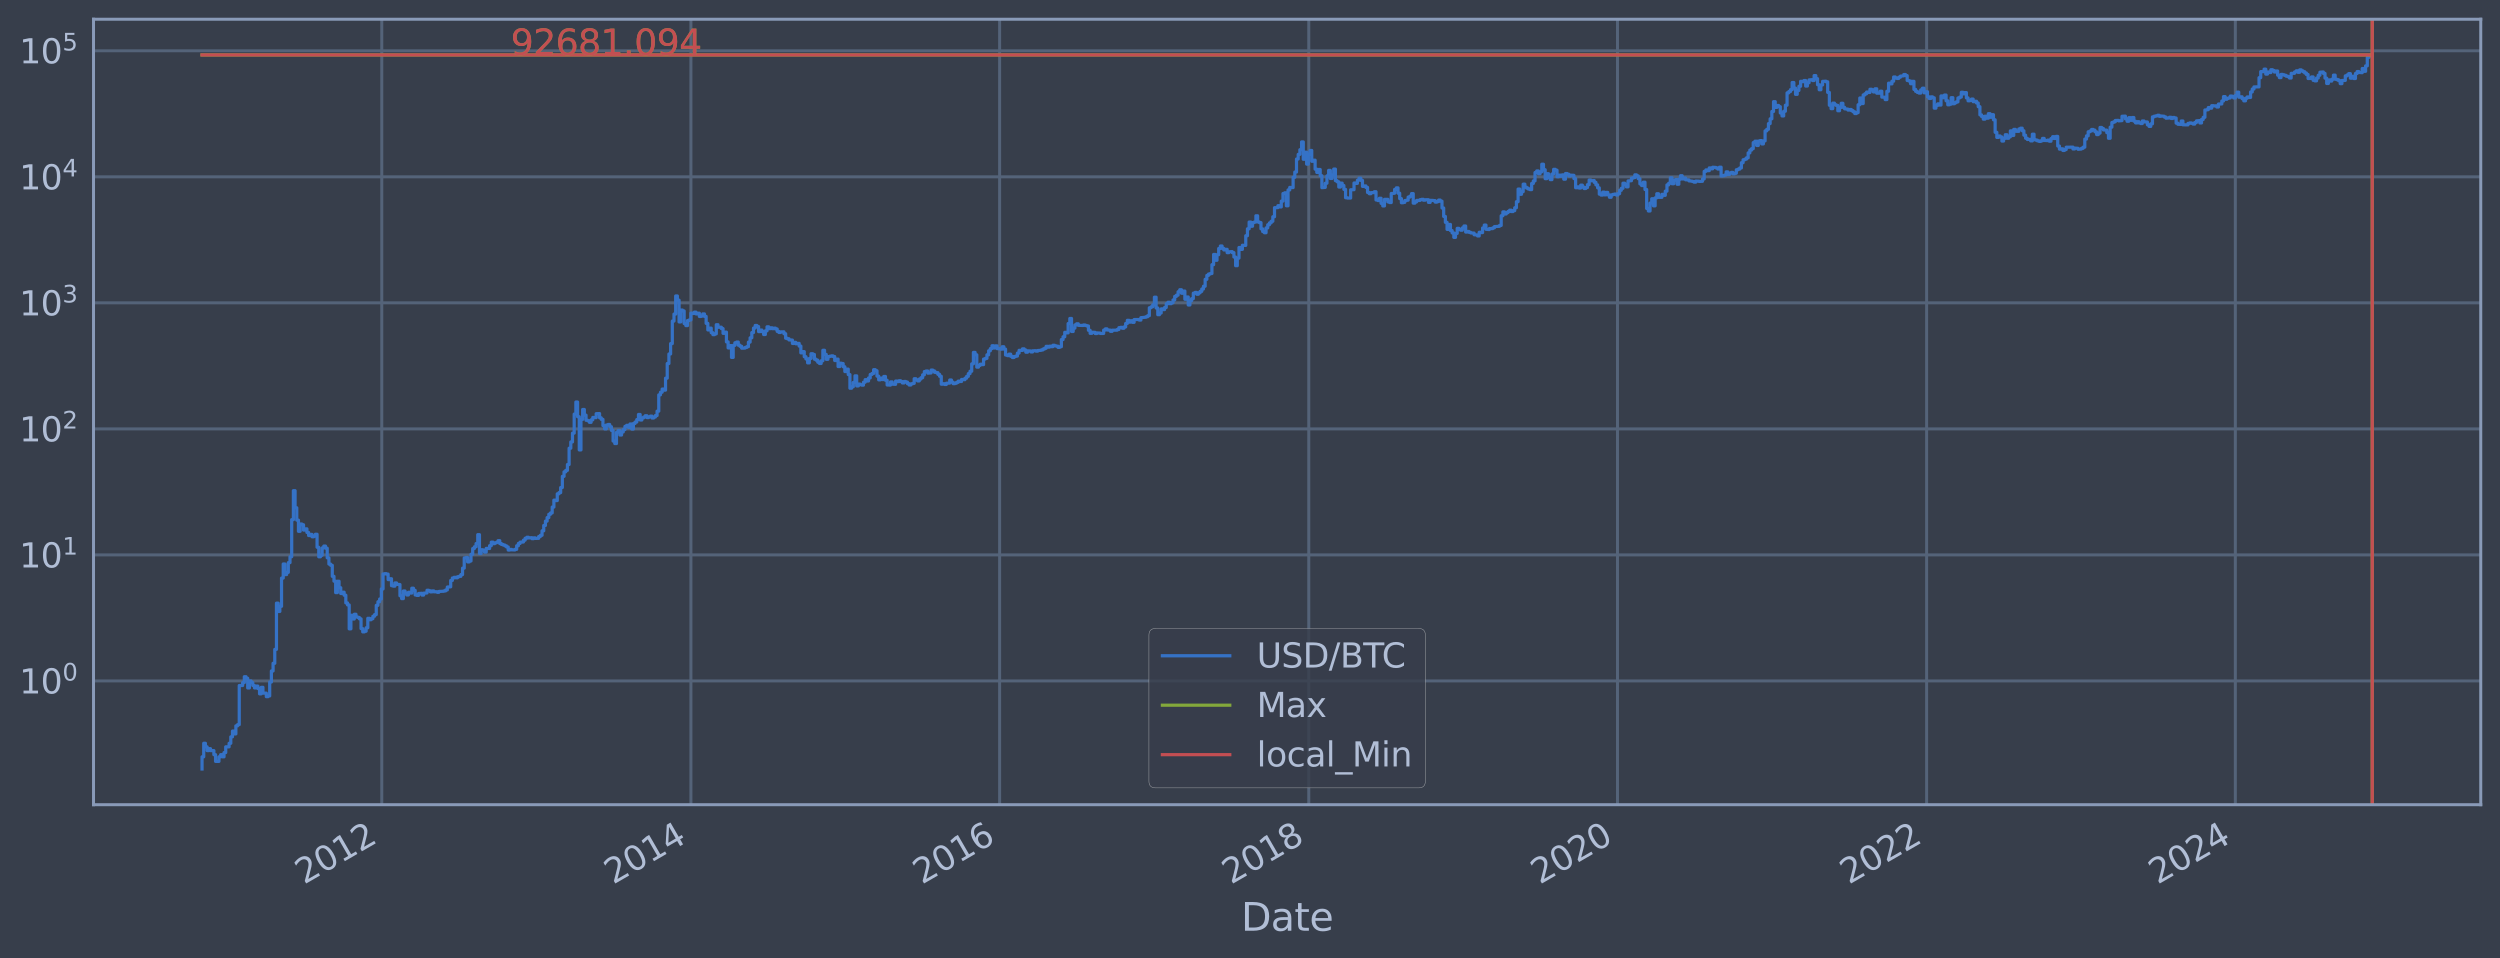 <?xml version="1.0" encoding="utf-8" standalone="no"?>
<!DOCTYPE svg PUBLIC "-//W3C//DTD SVG 1.1//EN"
  "http://www.w3.org/Graphics/SVG/1.1/DTD/svg11.dtd">
<svg xmlns:xlink="http://www.w3.org/1999/xlink" width="934.976pt" height="358.291pt" viewBox="0 0 934.976 358.291" xmlns="http://www.w3.org/2000/svg" version="1.1">
 <defs>
  <style type="text/css">*{stroke-linejoin: round; stroke-linecap: butt}</style>
 </defs>
 <g id="figure_1">
  <g id="patch_1">
   <path d="M 0 358.291 
L 934.976 358.291 
L 934.976 0 
L 0 0 
z
" style="fill: #373e4b"/>
  </g>
  <g id="axes_1">
   <g id="patch_2">
    <path d="M 34.976 300.96 
L 927.776 300.96 
L 927.776 7.2 
L 34.976 7.2 
z
" style="fill: #373e4b"/>
   </g>
   <g id="matplotlib.axis_1">
    <g id="xtick_1">
     <g id="line2d_1">
      <path d="M 142.776 300.96 
L 142.776 7.2 
" clip-path="url(#p3f42d0d033)" style="fill: none; stroke: #546379; stroke-width: 1.12; stroke-linecap: square"/>
     </g>
     <g id="line2d_2"/>
     <g id="text_1">
      <!-- 2012 -->
      <g style="fill: #b1bed6" transform="translate(113.695 330.885) rotate(-30) scale(0.126 -0.126)">
       <defs>
        <path id="DejaVuSans-32" d="M 1228 531 
L 3431 531 
L 3431 0 
L 469 0 
L 469 531 
Q 828 903 1448 1529 
Q 2069 2156 2228 2338 
Q 2531 2678 2651 2914 
Q 2772 3150 2772 3378 
Q 2772 3750 2511 3984 
Q 2250 4219 1831 4219 
Q 1534 4219 1204 4116 
Q 875 4013 500 3803 
L 500 4441 
Q 881 4594 1212 4672 
Q 1544 4750 1819 4750 
Q 2544 4750 2975 4387 
Q 3406 4025 3406 3419 
Q 3406 3131 3298 2873 
Q 3191 2616 2906 2266 
Q 2828 2175 2409 1742 
Q 1991 1309 1228 531 
z
" transform="scale(0.016)"/>
        <path id="DejaVuSans-30" d="M 2034 4250 
Q 1547 4250 1301 3770 
Q 1056 3291 1056 2328 
Q 1056 1369 1301 889 
Q 1547 409 2034 409 
Q 2525 409 2770 889 
Q 3016 1369 3016 2328 
Q 3016 3291 2770 3770 
Q 2525 4250 2034 4250 
z
M 2034 4750 
Q 2819 4750 3233 4129 
Q 3647 3509 3647 2328 
Q 3647 1150 3233 529 
Q 2819 -91 2034 -91 
Q 1250 -91 836 529 
Q 422 1150 422 2328 
Q 422 3509 836 4129 
Q 1250 4750 2034 4750 
z
" transform="scale(0.016)"/>
        <path id="DejaVuSans-31" d="M 794 531 
L 1825 531 
L 1825 4091 
L 703 3866 
L 703 4441 
L 1819 4666 
L 2450 4666 
L 2450 531 
L 3481 531 
L 3481 0 
L 794 0 
L 794 531 
z
" transform="scale(0.016)"/>
       </defs>
       <use xlink:href="#DejaVuSans-32"/>
       <use xlink:href="#DejaVuSans-30" x="63.623"/>
       <use xlink:href="#DejaVuSans-31" x="127.246"/>
       <use xlink:href="#DejaVuSans-32" x="190.869"/>
      </g>
     </g>
    </g>
    <g id="xtick_2">
     <g id="line2d_3">
      <path d="M 258.392 300.96 
L 258.392 7.2 
" clip-path="url(#p3f42d0d033)" style="fill: none; stroke: #546379; stroke-width: 1.12; stroke-linecap: square"/>
     </g>
     <g id="line2d_4"/>
     <g id="text_2">
      <!-- 2014 -->
      <g style="fill: #b1bed6" transform="translate(229.311 330.885) rotate(-30) scale(0.126 -0.126)">
       <defs>
        <path id="DejaVuSans-34" d="M 2419 4116 
L 825 1625 
L 2419 1625 
L 2419 4116 
z
M 2253 4666 
L 3047 4666 
L 3047 1625 
L 3713 1625 
L 3713 1100 
L 3047 1100 
L 3047 0 
L 2419 0 
L 2419 1100 
L 313 1100 
L 313 1709 
L 2253 4666 
z
" transform="scale(0.016)"/>
       </defs>
       <use xlink:href="#DejaVuSans-32"/>
       <use xlink:href="#DejaVuSans-30" x="63.623"/>
       <use xlink:href="#DejaVuSans-31" x="127.246"/>
       <use xlink:href="#DejaVuSans-34" x="190.869"/>
      </g>
     </g>
    </g>
    <g id="xtick_3">
     <g id="line2d_5">
      <path d="M 373.85 300.96 
L 373.85 7.2 
" clip-path="url(#p3f42d0d033)" style="fill: none; stroke: #546379; stroke-width: 1.12; stroke-linecap: square"/>
     </g>
     <g id="line2d_6"/>
     <g id="text_3">
      <!-- 2016 -->
      <g style="fill: #b1bed6" transform="translate(344.769 330.885) rotate(-30) scale(0.126 -0.126)">
       <defs>
        <path id="DejaVuSans-36" d="M 2113 2584 
Q 1688 2584 1439 2293 
Q 1191 2003 1191 1497 
Q 1191 994 1439 701 
Q 1688 409 2113 409 
Q 2538 409 2786 701 
Q 3034 994 3034 1497 
Q 3034 2003 2786 2293 
Q 2538 2584 2113 2584 
z
M 3366 4563 
L 3366 3988 
Q 3128 4100 2886 4159 
Q 2644 4219 2406 4219 
Q 1781 4219 1451 3797 
Q 1122 3375 1075 2522 
Q 1259 2794 1537 2939 
Q 1816 3084 2150 3084 
Q 2853 3084 3261 2657 
Q 3669 2231 3669 1497 
Q 3669 778 3244 343 
Q 2819 -91 2113 -91 
Q 1303 -91 875 529 
Q 447 1150 447 2328 
Q 447 3434 972 4092 
Q 1497 4750 2381 4750 
Q 2619 4750 2861 4703 
Q 3103 4656 3366 4563 
z
" transform="scale(0.016)"/>
       </defs>
       <use xlink:href="#DejaVuSans-32"/>
       <use xlink:href="#DejaVuSans-30" x="63.623"/>
       <use xlink:href="#DejaVuSans-31" x="127.246"/>
       <use xlink:href="#DejaVuSans-36" x="190.869"/>
      </g>
     </g>
    </g>
    <g id="xtick_4">
     <g id="line2d_7">
      <path d="M 489.466 300.96 
L 489.466 7.2 
" clip-path="url(#p3f42d0d033)" style="fill: none; stroke: #546379; stroke-width: 1.12; stroke-linecap: square"/>
     </g>
     <g id="line2d_8"/>
     <g id="text_4">
      <!-- 2018 -->
      <g style="fill: #b1bed6" transform="translate(460.385 330.885) rotate(-30) scale(0.126 -0.126)">
       <defs>
        <path id="DejaVuSans-38" d="M 2034 2216 
Q 1584 2216 1326 1975 
Q 1069 1734 1069 1313 
Q 1069 891 1326 650 
Q 1584 409 2034 409 
Q 2484 409 2743 651 
Q 3003 894 3003 1313 
Q 3003 1734 2745 1975 
Q 2488 2216 2034 2216 
z
M 1403 2484 
Q 997 2584 770 2862 
Q 544 3141 544 3541 
Q 544 4100 942 4425 
Q 1341 4750 2034 4750 
Q 2731 4750 3128 4425 
Q 3525 4100 3525 3541 
Q 3525 3141 3298 2862 
Q 3072 2584 2669 2484 
Q 3125 2378 3379 2068 
Q 3634 1759 3634 1313 
Q 3634 634 3220 271 
Q 2806 -91 2034 -91 
Q 1263 -91 848 271 
Q 434 634 434 1313 
Q 434 1759 690 2068 
Q 947 2378 1403 2484 
z
M 1172 3481 
Q 1172 3119 1398 2916 
Q 1625 2713 2034 2713 
Q 2441 2713 2670 2916 
Q 2900 3119 2900 3481 
Q 2900 3844 2670 4047 
Q 2441 4250 2034 4250 
Q 1625 4250 1398 4047 
Q 1172 3844 1172 3481 
z
" transform="scale(0.016)"/>
       </defs>
       <use xlink:href="#DejaVuSans-32"/>
       <use xlink:href="#DejaVuSans-30" x="63.623"/>
       <use xlink:href="#DejaVuSans-31" x="127.246"/>
       <use xlink:href="#DejaVuSans-38" x="190.869"/>
      </g>
     </g>
    </g>
    <g id="xtick_5">
     <g id="line2d_9">
      <path d="M 604.923 300.96 
L 604.923 7.2 
" clip-path="url(#p3f42d0d033)" style="fill: none; stroke: #546379; stroke-width: 1.12; stroke-linecap: square"/>
     </g>
     <g id="line2d_10"/>
     <g id="text_5">
      <!-- 2020 -->
      <g style="fill: #b1bed6" transform="translate(575.842 330.885) rotate(-30) scale(0.126 -0.126)">
       <use xlink:href="#DejaVuSans-32"/>
       <use xlink:href="#DejaVuSans-30" x="63.623"/>
       <use xlink:href="#DejaVuSans-32" x="127.246"/>
       <use xlink:href="#DejaVuSans-30" x="190.869"/>
      </g>
     </g>
    </g>
    <g id="xtick_6">
     <g id="line2d_11">
      <path d="M 720.539 300.96 
L 720.539 7.2 
" clip-path="url(#p3f42d0d033)" style="fill: none; stroke: #546379; stroke-width: 1.12; stroke-linecap: square"/>
     </g>
     <g id="line2d_12"/>
     <g id="text_6">
      <!-- 2022 -->
      <g style="fill: #b1bed6" transform="translate(691.458 330.885) rotate(-30) scale(0.126 -0.126)">
       <use xlink:href="#DejaVuSans-32"/>
       <use xlink:href="#DejaVuSans-30" x="63.623"/>
       <use xlink:href="#DejaVuSans-32" x="127.246"/>
       <use xlink:href="#DejaVuSans-32" x="190.869"/>
      </g>
     </g>
    </g>
    <g id="xtick_7">
     <g id="line2d_13">
      <path d="M 835.997 300.96 
L 835.997 7.2 
" clip-path="url(#p3f42d0d033)" style="fill: none; stroke: #546379; stroke-width: 1.12; stroke-linecap: square"/>
     </g>
     <g id="line2d_14"/>
     <g id="text_7">
      <!-- 2024 -->
      <g style="fill: #b1bed6" transform="translate(806.916 330.885) rotate(-30) scale(0.126 -0.126)">
       <use xlink:href="#DejaVuSans-32"/>
       <use xlink:href="#DejaVuSans-30" x="63.623"/>
       <use xlink:href="#DejaVuSans-32" x="127.246"/>
       <use xlink:href="#DejaVuSans-34" x="190.869"/>
      </g>
     </g>
    </g>
    <g id="text_8">
     <!-- Date -->
     <g style="fill: #b1bed6" transform="translate(464.167 348.096) scale(0.144 -0.144)">
      <defs>
       <path id="DejaVuSans-44" d="M 1259 4147 
L 1259 519 
L 2022 519 
Q 2988 519 3436 956 
Q 3884 1394 3884 2338 
Q 3884 3275 3436 3711 
Q 2988 4147 2022 4147 
L 1259 4147 
z
M 628 4666 
L 1925 4666 
Q 3281 4666 3915 4102 
Q 4550 3538 4550 2338 
Q 4550 1131 3912 565 
Q 3275 0 1925 0 
L 628 0 
L 628 4666 
z
" transform="scale(0.016)"/>
       <path id="DejaVuSans-61" d="M 2194 1759 
Q 1497 1759 1228 1600 
Q 959 1441 959 1056 
Q 959 750 1161 570 
Q 1363 391 1709 391 
Q 2188 391 2477 730 
Q 2766 1069 2766 1631 
L 2766 1759 
L 2194 1759 
z
M 3341 1997 
L 3341 0 
L 2766 0 
L 2766 531 
Q 2569 213 2275 61 
Q 1981 -91 1556 -91 
Q 1019 -91 701 211 
Q 384 513 384 1019 
Q 384 1609 779 1909 
Q 1175 2209 1959 2209 
L 2766 2209 
L 2766 2266 
Q 2766 2663 2505 2880 
Q 2244 3097 1772 3097 
Q 1472 3097 1187 3025 
Q 903 2953 641 2809 
L 641 3341 
Q 956 3463 1253 3523 
Q 1550 3584 1831 3584 
Q 2591 3584 2966 3190 
Q 3341 2797 3341 1997 
z
" transform="scale(0.016)"/>
       <path id="DejaVuSans-74" d="M 1172 4494 
L 1172 3500 
L 2356 3500 
L 2356 3053 
L 1172 3053 
L 1172 1153 
Q 1172 725 1289 603 
Q 1406 481 1766 481 
L 2356 481 
L 2356 0 
L 1766 0 
Q 1100 0 847 248 
Q 594 497 594 1153 
L 594 3053 
L 172 3053 
L 172 3500 
L 594 3500 
L 594 4494 
L 1172 4494 
z
" transform="scale(0.016)"/>
       <path id="DejaVuSans-65" d="M 3597 1894 
L 3597 1613 
L 953 1613 
Q 991 1019 1311 708 
Q 1631 397 2203 397 
Q 2534 397 2845 478 
Q 3156 559 3463 722 
L 3463 178 
Q 3153 47 2828 -22 
Q 2503 -91 2169 -91 
Q 1331 -91 842 396 
Q 353 884 353 1716 
Q 353 2575 817 3079 
Q 1281 3584 2069 3584 
Q 2775 3584 3186 3129 
Q 3597 2675 3597 1894 
z
M 3022 2063 
Q 3016 2534 2758 2815 
Q 2500 3097 2075 3097 
Q 1594 3097 1305 2825 
Q 1016 2553 972 2059 
L 3022 2063 
z
" transform="scale(0.016)"/>
      </defs>
      <use xlink:href="#DejaVuSans-44"/>
      <use xlink:href="#DejaVuSans-61" x="77.002"/>
      <use xlink:href="#DejaVuSans-74" x="138.281"/>
      <use xlink:href="#DejaVuSans-65" x="177.49"/>
     </g>
    </g>
   </g>
   <g id="matplotlib.axis_2">
    <g id="ytick_1">
     <g id="line2d_15">
      <path d="M 34.976 254.663 
L 927.776 254.663 
" clip-path="url(#p3f42d0d033)" style="fill: none; stroke: #546379; stroke-width: 1.12; stroke-linecap: square"/>
     </g>
     <g id="line2d_16"/>
     <g id="text_9">
      <!-- $\mathdefault{10^{0}}$ -->
      <g style="fill: #b1bed6" transform="translate(7.2 259.45) scale(0.126 -0.126)">
       <use xlink:href="#DejaVuSans-31" transform="translate(0 0.766)"/>
       <use xlink:href="#DejaVuSans-30" transform="translate(63.623 0.766)"/>
       <use xlink:href="#DejaVuSans-30" transform="translate(128.203 39.047) scale(0.7)"/>
      </g>
     </g>
    </g>
    <g id="ytick_2">
     <g id="line2d_17">
      <path d="M 34.976 207.529 
L 927.776 207.529 
" clip-path="url(#p3f42d0d033)" style="fill: none; stroke: #546379; stroke-width: 1.12; stroke-linecap: square"/>
     </g>
     <g id="line2d_18"/>
     <g id="text_10">
      <!-- $\mathdefault{10^{1}}$ -->
      <g style="fill: #b1bed6" transform="translate(7.2 212.316) scale(0.126 -0.126)">
       <use xlink:href="#DejaVuSans-31" transform="translate(0 0.684)"/>
       <use xlink:href="#DejaVuSans-30" transform="translate(63.623 0.684)"/>
       <use xlink:href="#DejaVuSans-31" transform="translate(128.203 38.966) scale(0.7)"/>
      </g>
     </g>
    </g>
    <g id="ytick_3">
     <g id="line2d_19">
      <path d="M 34.976 160.396 
L 927.776 160.396 
" clip-path="url(#p3f42d0d033)" style="fill: none; stroke: #546379; stroke-width: 1.12; stroke-linecap: square"/>
     </g>
     <g id="line2d_20"/>
     <g id="text_11">
      <!-- $\mathdefault{10^{2}}$ -->
      <g style="fill: #b1bed6" transform="translate(7.2 165.183) scale(0.126 -0.126)">
       <use xlink:href="#DejaVuSans-31" transform="translate(0 0.766)"/>
       <use xlink:href="#DejaVuSans-30" transform="translate(63.623 0.766)"/>
       <use xlink:href="#DejaVuSans-32" transform="translate(128.203 39.047) scale(0.7)"/>
      </g>
     </g>
    </g>
    <g id="ytick_4">
     <g id="line2d_21">
      <path d="M 34.976 113.263 
L 927.776 113.263 
" clip-path="url(#p3f42d0d033)" style="fill: none; stroke: #546379; stroke-width: 1.12; stroke-linecap: square"/>
     </g>
     <g id="line2d_22"/>
     <g id="text_12">
      <!-- $\mathdefault{10^{3}}$ -->
      <g style="fill: #b1bed6" transform="translate(7.2 118.05) scale(0.126 -0.126)">
       <defs>
        <path id="DejaVuSans-33" d="M 2597 2516 
Q 3050 2419 3304 2112 
Q 3559 1806 3559 1356 
Q 3559 666 3084 287 
Q 2609 -91 1734 -91 
Q 1441 -91 1130 -33 
Q 819 25 488 141 
L 488 750 
Q 750 597 1062 519 
Q 1375 441 1716 441 
Q 2309 441 2620 675 
Q 2931 909 2931 1356 
Q 2931 1769 2642 2001 
Q 2353 2234 1838 2234 
L 1294 2234 
L 1294 2753 
L 1863 2753 
Q 2328 2753 2575 2939 
Q 2822 3125 2822 3475 
Q 2822 3834 2567 4026 
Q 2313 4219 1838 4219 
Q 1578 4219 1281 4162 
Q 984 4106 628 3988 
L 628 4550 
Q 988 4650 1302 4700 
Q 1616 4750 1894 4750 
Q 2613 4750 3031 4423 
Q 3450 4097 3450 3541 
Q 3450 3153 3228 2886 
Q 3006 2619 2597 2516 
z
" transform="scale(0.016)"/>
       </defs>
       <use xlink:href="#DejaVuSans-31" transform="translate(0 0.766)"/>
       <use xlink:href="#DejaVuSans-30" transform="translate(63.623 0.766)"/>
       <use xlink:href="#DejaVuSans-33" transform="translate(128.203 39.047) scale(0.7)"/>
      </g>
     </g>
    </g>
    <g id="ytick_5">
     <g id="line2d_23">
      <path d="M 34.976 66.13 
L 927.776 66.13 
" clip-path="url(#p3f42d0d033)" style="fill: none; stroke: #546379; stroke-width: 1.12; stroke-linecap: square"/>
     </g>
     <g id="line2d_24"/>
     <g id="text_13">
      <!-- $\mathdefault{10^{4}}$ -->
      <g style="fill: #b1bed6" transform="translate(7.2 70.917) scale(0.126 -0.126)">
       <use xlink:href="#DejaVuSans-31" transform="translate(0 0.684)"/>
       <use xlink:href="#DejaVuSans-30" transform="translate(63.623 0.684)"/>
       <use xlink:href="#DejaVuSans-34" transform="translate(128.203 38.966) scale(0.7)"/>
      </g>
     </g>
    </g>
    <g id="ytick_6">
     <g id="line2d_25">
      <path d="M 34.976 18.997 
L 927.776 18.997 
" clip-path="url(#p3f42d0d033)" style="fill: none; stroke: #546379; stroke-width: 1.12; stroke-linecap: square"/>
     </g>
     <g id="line2d_26"/>
     <g id="text_14">
      <!-- $\mathdefault{10^{5}}$ -->
      <g style="fill: #b1bed6" transform="translate(7.2 23.784) scale(0.126 -0.126)">
       <defs>
        <path id="DejaVuSans-35" d="M 691 4666 
L 3169 4666 
L 3169 4134 
L 1269 4134 
L 1269 2991 
Q 1406 3038 1543 3061 
Q 1681 3084 1819 3084 
Q 2600 3084 3056 2656 
Q 3513 2228 3513 1497 
Q 3513 744 3044 326 
Q 2575 -91 1722 -91 
Q 1428 -91 1123 -41 
Q 819 9 494 109 
L 494 744 
Q 775 591 1075 516 
Q 1375 441 1709 441 
Q 2250 441 2565 725 
Q 2881 1009 2881 1497 
Q 2881 1984 2565 2268 
Q 2250 2553 1709 2553 
Q 1456 2553 1204 2497 
Q 953 2441 691 2322 
L 691 4666 
z
" transform="scale(0.016)"/>
       </defs>
       <use xlink:href="#DejaVuSans-31" transform="translate(0 0.684)"/>
       <use xlink:href="#DejaVuSans-30" transform="translate(63.623 0.684)"/>
       <use xlink:href="#DejaVuSans-35" transform="translate(128.203 38.966) scale(0.7)"/>
      </g>
     </g>
    </g>
    <g id="ytick_7">
     <g id="line2d_27"/>
    </g>
    <g id="ytick_8">
     <g id="line2d_28"/>
    </g>
    <g id="ytick_9">
     <g id="line2d_29"/>
    </g>
    <g id="ytick_10">
     <g id="line2d_30"/>
    </g>
    <g id="ytick_11">
     <g id="line2d_31"/>
    </g>
    <g id="ytick_12">
     <g id="line2d_32"/>
    </g>
    <g id="ytick_13">
     <g id="line2d_33"/>
    </g>
    <g id="ytick_14">
     <g id="line2d_34"/>
    </g>
    <g id="ytick_15">
     <g id="line2d_35"/>
    </g>
    <g id="ytick_16">
     <g id="line2d_36"/>
    </g>
    <g id="ytick_17">
     <g id="line2d_37"/>
    </g>
    <g id="ytick_18">
     <g id="line2d_38"/>
    </g>
    <g id="ytick_19">
     <g id="line2d_39"/>
    </g>
    <g id="ytick_20">
     <g id="line2d_40"/>
    </g>
    <g id="ytick_21">
     <g id="line2d_41"/>
    </g>
    <g id="ytick_22">
     <g id="line2d_42"/>
    </g>
    <g id="ytick_23">
     <g id="line2d_43"/>
    </g>
    <g id="ytick_24">
     <g id="line2d_44"/>
    </g>
    <g id="ytick_25">
     <g id="line2d_45"/>
    </g>
    <g id="ytick_26">
     <g id="line2d_46"/>
    </g>
    <g id="ytick_27">
     <g id="line2d_47"/>
    </g>
    <g id="ytick_28">
     <g id="line2d_48"/>
    </g>
    <g id="ytick_29">
     <g id="line2d_49"/>
    </g>
    <g id="ytick_30">
     <g id="line2d_50"/>
    </g>
    <g id="ytick_31">
     <g id="line2d_51"/>
    </g>
    <g id="ytick_32">
     <g id="line2d_52"/>
    </g>
    <g id="ytick_33">
     <g id="line2d_53"/>
    </g>
    <g id="ytick_34">
     <g id="line2d_54"/>
    </g>
    <g id="ytick_35">
     <g id="line2d_55"/>
    </g>
    <g id="ytick_36">
     <g id="line2d_56"/>
    </g>
    <g id="ytick_37">
     <g id="line2d_57"/>
    </g>
    <g id="ytick_38">
     <g id="line2d_58"/>
    </g>
    <g id="ytick_39">
     <g id="line2d_59"/>
    </g>
    <g id="ytick_40">
     <g id="line2d_60"/>
    </g>
    <g id="ytick_41">
     <g id="line2d_61"/>
    </g>
    <g id="ytick_42">
     <g id="line2d_62"/>
    </g>
    <g id="ytick_43">
     <g id="line2d_63"/>
    </g>
    <g id="ytick_44">
     <g id="line2d_64"/>
    </g>
    <g id="ytick_45">
     <g id="line2d_65"/>
    </g>
    <g id="ytick_46">
     <g id="line2d_66"/>
    </g>
    <g id="ytick_47">
     <g id="line2d_67"/>
    </g>
    <g id="ytick_48">
     <g id="line2d_68"/>
    </g>
    <g id="ytick_49">
     <g id="line2d_69"/>
    </g>
    <g id="ytick_50">
     <g id="line2d_70"/>
    </g>
    <g id="ytick_51">
     <g id="line2d_71"/>
    </g>
    <g id="ytick_52">
     <g id="line2d_72"/>
    </g>
    <g id="ytick_53">
     <g id="line2d_73"/>
    </g>
    <g id="ytick_54">
     <g id="line2d_74"/>
    </g>
   </g>
   <g id="line2d_75">
    <path d="M 75.558 287.607 
L 75.558 283.04 
L 76.19 283.04 
L 76.19 277.986 
L 76.823 277.986 
L 76.823 279.308 
L 77.456 279.308 
L 77.456 280.72 
L 78.088 280.72 
L 78.088 280.001 
L 78.721 280.001 
L 78.721 280.72 
L 79.986 280.72 
L 79.986 282.237 
L 80.619 282.237 
L 80.619 284.746 
L 81.884 284.746 
L 81.884 283.04 
L 82.517 283.04 
L 82.517 282.237 
L 83.15 282.237 
L 83.15 283.04 
L 83.782 283.04 
L 83.782 281.464 
L 84.415 281.464 
L 84.415 279.308 
L 85.68 279.308 
L 85.68 277.986 
L 86.313 277.986 
L 86.313 275.575 
L 86.945 275.575 
L 86.945 273.419 
L 87.578 273.419 
L 87.578 274.469 
L 88.211 274.469 
L 88.211 271.468 
L 88.843 271.468 
L 88.843 271.008 
L 89.476 271.008 
L 89.476 256.369 
L 90.741 256.369 
L 90.741 255.286 
L 91.374 255.286 
L 91.374 253.087 
L 92.007 253.087 
L 92.007 253.664 
L 92.639 253.664 
L 92.639 257.279 
L 93.272 257.279 
L 93.272 254.663 
L 93.905 254.663 
L 93.905 255.286 
L 94.537 255.286 
L 94.537 256.369 
L 95.17 256.369 
L 95.17 257.279 
L 95.802 257.279 
L 95.802 256.593 
L 96.435 256.593 
L 96.435 257.513 
L 97.068 257.513 
L 97.068 259.488 
L 97.7 259.488 
L 97.7 257.048 
L 98.333 257.048 
L 98.333 259.23 
L 99.598 259.23 
L 99.598 260.551 
L 100.231 260.551 
L 100.231 260.28 
L 100.864 260.28 
L 100.864 255.076 
L 101.496 255.076 
L 101.496 250.931 
L 102.129 250.931 
L 102.129 248.07 
L 102.762 248.07 
L 102.762 242.86 
L 103.394 242.86 
L 103.394 225.581 
L 104.027 225.581 
L 104.027 228.671 
L 104.659 228.671 
L 104.659 226.751 
L 105.292 226.751 
L 105.292 216.191 
L 105.925 216.191 
L 105.925 210.929 
L 106.557 210.929 
L 106.557 214.889 
L 107.19 214.889 
L 107.19 214.056 
L 107.823 214.056 
L 107.823 210.427 
L 108.455 210.427 
L 108.455 208.216 
L 109.088 208.216 
L 109.088 194.337 
L 109.721 194.337 
L 109.721 183.504 
L 110.353 183.504 
L 110.353 189.901 
L 110.986 189.901 
L 110.986 194.531 
L 111.619 194.531 
L 111.619 198.704 
L 112.251 198.704 
L 112.251 195.981 
L 112.884 195.981 
L 112.884 196.251 
L 113.517 196.251 
L 113.517 198.244 
L 114.149 198.244 
L 114.149 197.781 
L 114.782 197.781 
L 114.782 199.134 
L 115.414 199.134 
L 115.414 200.28 
L 116.047 200.28 
L 116.047 199.867 
L 116.68 199.867 
L 116.68 200.745 
L 117.312 200.745 
L 117.312 200.496 
L 117.945 200.496 
L 117.945 199.811 
L 118.578 199.811 
L 118.578 204.669 
L 119.21 204.669 
L 119.21 208.238 
L 119.843 208.238 
L 119.843 207.673 
L 120.476 207.673 
L 120.476 204.919 
L 121.108 204.919 
L 121.108 204.228 
L 121.741 204.228 
L 121.741 205.028 
L 122.374 205.028 
L 122.374 208.623 
L 123.006 208.623 
L 123.006 210.953 
L 123.639 210.953 
L 123.639 211.418 
L 124.271 211.418 
L 124.271 215.545 
L 124.904 215.545 
L 124.904 217.348 
L 125.537 217.348 
L 125.537 221.636 
L 126.169 221.636 
L 126.169 217.381 
L 126.802 217.381 
L 126.802 219.804 
L 127.435 219.804 
L 127.435 221.965 
L 128.067 221.965 
L 128.067 221.474 
L 128.7 221.474 
L 128.7 222.596 
L 129.333 222.596 
L 129.333 225.483 
L 129.965 225.483 
L 129.965 226.235 
L 130.598 226.235 
L 130.598 235.183 
L 131.231 235.183 
L 131.231 230.1 
L 131.863 230.1 
L 131.863 231.503 
L 132.496 231.503 
L 132.496 229.733 
L 133.128 229.733 
L 133.128 230.726 
L 133.761 230.726 
L 133.761 230.917 
L 134.394 230.917 
L 134.394 231.437 
L 135.026 231.437 
L 135.026 235.104 
L 135.659 235.104 
L 135.659 236.32 
L 136.292 236.32 
L 136.292 236.071 
L 136.924 236.071 
L 136.924 234.791 
L 137.557 234.791 
L 137.557 231.241 
L 138.19 231.241 
L 138.19 231.769 
L 138.822 231.769 
L 138.822 231.372 
L 139.455 231.372 
L 139.455 230.473 
L 140.088 230.473 
L 140.088 229.855 
L 140.72 229.855 
L 140.72 226.388 
L 141.353 226.388 
L 141.353 225.045 
L 141.986 225.045 
L 141.986 224.012 
L 142.618 224.012 
L 142.618 220.257 
L 143.251 220.257 
L 143.251 214.656 
L 143.883 214.656 
L 143.883 214.54 
L 144.516 214.54 
L 144.516 214.714 
L 145.149 214.714 
L 145.149 216.761 
L 145.781 216.761 
L 145.781 216.442 
L 146.414 216.442 
L 146.414 219.036 
L 147.047 219.036 
L 147.047 219.216 
L 147.679 219.216 
L 147.679 218.02 
L 148.312 218.02 
L 148.312 218.539 
L 149.577 218.609 
L 149.577 222.811 
L 150.21 222.811 
L 150.21 223.875 
L 150.843 223.875 
L 150.843 221.034 
L 151.475 221.034 
L 151.475 221.8 
L 152.108 221.8 
L 152.108 222.511 
L 152.74 222.511 
L 152.74 221.514 
L 153.373 221.514 
L 153.373 221.8 
L 154.006 221.8 
L 154.006 219.992 
L 154.638 219.992 
L 154.638 220.797 
L 155.271 220.797 
L 155.271 222.511 
L 155.904 222.511 
L 155.904 222.682 
L 156.536 222.682 
L 156.536 221.965 
L 157.802 221.882 
L 157.802 222.554 
L 158.434 222.554 
L 158.434 221.841 
L 159.7 221.759 
L 159.7 220.758 
L 160.332 220.758 
L 160.332 220.955 
L 160.965 220.955 
L 160.965 221.353 
L 161.598 221.353 
L 161.598 220.994 
L 162.23 220.994 
L 162.23 221.313 
L 163.495 221.313 
L 163.495 221.514 
L 164.128 221.514 
L 164.128 221.193 
L 166.026 221.113 
L 166.026 220.994 
L 166.659 220.994 
L 166.659 220.641 
L 167.291 220.641 
L 167.291 219.545 
L 168.557 219.471 
L 168.557 217.085 
L 169.189 217.085 
L 169.189 216.159 
L 169.822 216.159 
L 169.822 215.911 
L 170.455 215.911 
L 170.455 216.097 
L 171.087 216.097 
L 171.087 215.697 
L 171.72 215.697 
L 171.72 215.545 
L 172.352 215.545 
L 172.352 214.889 
L 172.985 214.889 
L 172.985 212.485 
L 173.618 212.485 
L 173.618 208.644 
L 174.25 208.644 
L 174.25 208.515 
L 174.883 208.515 
L 174.883 210.146 
L 175.516 210.146 
L 175.516 209.8 
L 176.148 209.8 
L 176.148 207.285 
L 176.781 207.285 
L 176.781 205.155 
L 177.414 205.155 
L 177.414 204.491 
L 178.046 204.491 
L 178.046 203.292 
L 178.679 203.292 
L 178.679 199.952 
L 179.312 199.952 
L 179.312 207.004 
L 179.944 207.004 
L 179.944 205.597 
L 180.577 205.597 
L 180.577 205.747 
L 181.209 205.747 
L 181.209 206.492 
L 181.842 206.492 
L 181.842 205.082 
L 183.107 205.137 
L 183.107 204.072 
L 183.74 204.072 
L 183.74 202.75 
L 184.373 202.75 
L 184.373 203.325 
L 185.005 203.325 
L 185.005 203.027 
L 185.638 203.027 
L 185.638 202.831 
L 186.271 202.831 
L 186.271 202.206 
L 186.903 202.206 
L 186.903 203.292 
L 187.536 203.292 
L 187.536 203.628 
L 188.169 203.628 
L 188.169 203.832 
L 188.801 203.832 
L 188.801 204.141 
L 189.434 204.141 
L 189.434 204.562 
L 190.067 204.562 
L 190.067 205.709 
L 190.699 205.709 
L 190.699 205.467 
L 191.332 205.467 
L 191.332 205.634 
L 192.597 205.672 
L 192.597 205.449 
L 193.23 205.449 
L 193.23 204.107 
L 193.862 204.107 
L 193.862 203.259 
L 194.495 203.259 
L 194.495 202.766 
L 195.76 202.701 
L 195.76 202.018 
L 196.393 202.018 
L 196.393 201.311 
L 197.026 201.311 
L 197.026 200.937 
L 197.658 200.937 
L 197.658 201.19 
L 198.924 201.085 
L 198.924 201.462 
L 199.556 201.462 
L 199.556 201.16 
L 200.189 201.16 
L 200.189 201.356 
L 201.454 201.326 
L 201.454 200.657 
L 202.087 200.657 
L 202.087 200.194 
L 202.719 200.194 
L 202.719 198.519 
L 203.352 198.519 
L 203.352 196.512 
L 203.985 196.512 
L 203.985 194.893 
L 204.617 194.893 
L 204.617 193.567 
L 205.25 193.567 
L 205.25 192.342 
L 205.883 192.342 
L 205.883 191.832 
L 206.515 191.832 
L 206.515 189.635 
L 207.148 189.635 
L 207.148 187.047 
L 207.781 187.047 
L 207.781 187.213 
L 208.413 187.213 
L 208.413 184.689 
L 209.046 184.689 
L 209.046 184.238 
L 209.679 184.238 
L 209.679 182.329 
L 210.311 182.329 
L 210.311 178.154 
L 210.944 178.154 
L 210.944 176.47 
L 211.576 176.47 
L 211.576 175.912 
L 212.209 175.912 
L 212.209 173.735 
L 212.842 173.735 
L 212.842 167.624 
L 213.474 167.624 
L 213.474 165.276 
L 214.107 165.276 
L 214.107 161.992 
L 214.74 161.992 
L 214.74 154.869 
L 215.372 154.869 
L 215.372 150.358 
L 216.005 150.358 
L 216.005 155.845 
L 216.638 155.845 
L 216.638 168.261 
L 217.27 168.261 
L 217.27 156.849 
L 217.903 156.849 
L 217.903 153.147 
L 218.536 153.147 
L 218.536 155.263 
L 219.168 155.263 
L 219.168 157.183 
L 219.801 157.183 
L 219.801 157.362 
L 220.433 157.362 
L 220.433 157.951 
L 221.066 157.951 
L 221.066 157.01 
L 221.699 157.01 
L 221.699 156.106 
L 222.964 156.209 
L 222.964 154.715 
L 224.229 154.667 
L 224.229 156.256 
L 224.862 156.256 
L 224.862 156.841 
L 225.495 156.841 
L 225.495 159.184 
L 226.127 159.184 
L 226.127 160.4 
L 226.76 160.4 
L 226.76 158.937 
L 227.393 158.937 
L 227.393 158.755 
L 228.025 158.755 
L 228.025 159.594 
L 228.658 159.594 
L 228.658 160.967 
L 229.29 160.967 
L 229.29 164.954 
L 229.923 164.954 
L 229.923 165.882 
L 230.556 165.882 
L 230.556 161.665 
L 231.188 161.665 
L 231.188 161.009 
L 231.821 161.009 
L 231.821 162.692 
L 232.454 162.692 
L 232.454 161.552 
L 233.086 161.552 
L 233.086 160.664 
L 233.719 160.664 
L 233.719 159.472 
L 234.352 159.472 
L 234.352 159.065 
L 234.984 159.065 
L 234.984 159.831 
L 235.617 159.831 
L 235.617 158.567 
L 236.25 158.567 
L 236.25 160.456 
L 236.882 160.456 
L 236.882 158.366 
L 237.515 158.366 
L 237.515 157.844 
L 238.148 157.844 
L 238.148 156.922 
L 238.78 156.922 
L 238.78 155.012 
L 239.413 155.012 
L 239.413 157.076 
L 240.045 157.076 
L 240.045 156.323 
L 240.678 156.323 
L 240.678 155.985 
L 241.311 155.985 
L 241.311 155.484 
L 241.943 155.484 
L 241.943 156.17 
L 242.576 156.17 
L 242.576 155.886 
L 243.209 155.886 
L 243.209 155.625 
L 243.841 155.625 
L 243.841 156.336 
L 244.474 156.336 
L 244.474 155.973 
L 245.107 155.973 
L 245.107 155.409 
L 245.739 155.409 
L 245.739 153.775 
L 246.372 153.775 
L 246.372 147.68 
L 247.005 147.68 
L 247.005 146.691 
L 247.637 146.691 
L 247.637 145.514 
L 248.27 145.514 
L 248.27 145.903 
L 248.902 145.903 
L 248.902 141.429 
L 249.535 141.429 
L 249.535 135.957 
L 250.168 135.957 
L 250.168 132.381 
L 250.8 132.381 
L 250.8 128.502 
L 251.433 128.502 
L 251.433 120.08 
L 252.066 120.08 
L 252.066 117.462 
L 252.698 117.462 
L 252.698 110.69 
L 253.331 110.69 
L 253.331 112.26 
L 253.964 112.26 
L 253.964 120.392 
L 254.596 120.392 
L 254.596 115.953 
L 255.229 115.953 
L 255.229 116.28 
L 255.862 116.28 
L 255.862 120.999 
L 256.494 120.999 
L 256.494 121.769 
L 257.127 121.769 
L 257.127 119.875 
L 257.76 119.875 
L 257.76 119.649 
L 258.392 119.649 
L 258.392 117.108 
L 259.025 117.108 
L 259.025 117.243 
L 259.657 117.243 
L 259.657 116.734 
L 260.29 116.734 
L 260.29 117.397 
L 260.923 117.397 
L 260.923 117.131 
L 261.555 117.131 
L 261.555 118.349 
L 262.188 118.349 
L 262.188 118.203 
L 262.821 118.203 
L 262.821 117.398 
L 263.453 117.398 
L 263.453 118.323 
L 264.086 118.323 
L 264.086 120.937 
L 264.719 120.937 
L 264.719 123.381 
L 265.351 123.381 
L 265.351 122.722 
L 265.984 122.722 
L 265.984 124.431 
L 266.617 124.431 
L 266.617 125.149 
L 267.249 125.149 
L 267.249 124.86 
L 267.882 124.86 
L 267.882 121.439 
L 268.514 121.439 
L 268.514 122.402 
L 269.78 122.366 
L 269.78 122.894 
L 270.412 122.894 
L 270.412 124.666 
L 271.045 124.666 
L 271.045 124.21 
L 271.678 124.21 
L 271.678 127.865 
L 272.31 127.865 
L 272.31 130.109 
L 272.943 130.109 
L 272.943 129.248 
L 273.576 129.248 
L 273.576 133.671 
L 274.208 133.671 
L 274.208 129.175 
L 274.841 129.175 
L 274.841 128.198 
L 275.474 128.198 
L 275.474 127.927 
L 276.106 127.927 
L 276.106 129.093 
L 276.739 129.093 
L 276.739 129.516 
L 277.371 129.516 
L 277.371 130.22 
L 278.637 130.18 
L 278.637 129.955 
L 279.269 129.955 
L 279.269 129.648 
L 279.902 129.648 
L 279.902 127.944 
L 280.535 127.944 
L 280.535 126.34 
L 281.167 126.34 
L 281.167 124.378 
L 281.8 124.378 
L 281.8 122.698 
L 282.433 122.698 
L 282.433 121.723 
L 283.065 121.723 
L 283.065 122.119 
L 283.698 122.119 
L 283.698 124.01 
L 284.331 124.01 
L 284.331 123.449 
L 284.963 123.449 
L 284.963 124.03 
L 285.596 124.03 
L 285.596 125.104 
L 286.229 125.104 
L 286.229 123.72 
L 286.861 123.72 
L 286.861 122.228 
L 287.494 122.228 
L 287.494 122.905 
L 288.126 122.905 
L 288.126 122.591 
L 288.759 122.591 
L 288.759 122.914 
L 289.392 122.914 
L 289.392 122.721 
L 290.024 122.721 
L 290.024 123.034 
L 290.657 123.034 
L 290.657 123.936 
L 291.29 123.936 
L 291.29 124.342 
L 291.922 124.342 
L 291.922 124.116 
L 293.188 124.099 
L 293.188 124.805 
L 293.82 124.805 
L 293.82 126.497 
L 294.453 126.497 
L 294.453 126.695 
L 295.086 126.695 
L 295.086 127.126 
L 296.351 127.183 
L 296.351 128.443 
L 296.983 128.443 
L 296.983 128.037 
L 297.616 128.037 
L 297.616 128.573 
L 298.249 128.573 
L 298.249 128.419 
L 298.881 128.419 
L 298.881 129.432 
L 299.514 129.432 
L 299.514 131.961 
L 300.147 131.961 
L 300.147 131.504 
L 300.779 131.504 
L 300.779 133.402 
L 301.412 133.402 
L 301.412 134.239 
L 302.045 134.239 
L 302.045 135.707 
L 302.677 135.707 
L 302.677 134.065 
L 303.31 134.065 
L 303.31 132.285 
L 303.943 132.285 
L 303.943 132.567 
L 304.575 132.567 
L 304.575 134.336 
L 305.208 134.336 
L 305.208 134.7 
L 305.841 134.7 
L 305.841 135.48 
L 306.473 135.48 
L 306.473 135.943 
L 307.106 135.943 
L 307.106 134.932 
L 307.738 134.932 
L 307.738 131.011 
L 308.371 131.011 
L 308.371 132.544 
L 309.004 132.544 
L 309.004 134.378 
L 309.636 134.378 
L 309.636 133.363 
L 310.269 133.363 
L 310.269 133.233 
L 310.902 133.233 
L 310.902 133.09 
L 311.534 133.09 
L 311.534 133.338 
L 312.167 133.338 
L 312.167 134.824 
L 312.8 134.824 
L 312.8 134.302 
L 313.432 134.302 
L 313.432 137.088 
L 314.065 137.088 
L 314.065 135.835 
L 314.698 135.835 
L 314.698 135.961 
L 315.33 135.961 
L 315.33 137.171 
L 315.963 137.171 
L 315.963 138.952 
L 316.595 138.952 
L 316.595 138.046 
L 317.228 138.046 
L 317.228 140.089 
L 317.861 140.089 
L 317.861 145.189 
L 318.493 145.189 
L 318.493 144.632 
L 319.126 144.632 
L 319.126 143.019 
L 319.759 143.019 
L 319.759 140.562 
L 320.391 140.562 
L 320.391 144.327 
L 321.024 144.327 
L 321.024 143.642 
L 321.657 143.642 
L 321.657 143.894 
L 322.289 143.894 
L 322.289 144.041 
L 322.922 144.041 
L 322.922 142.95 
L 323.555 142.95 
L 323.555 141.989 
L 324.187 141.989 
L 324.187 142.481 
L 324.82 142.481 
L 324.82 141.356 
L 325.452 141.356 
L 325.452 140.06 
L 326.085 140.06 
L 326.085 139.689 
L 326.718 139.689 
L 326.718 138.259 
L 327.35 138.259 
L 327.35 138.653 
L 327.983 138.653 
L 327.983 140.673 
L 328.616 140.673 
L 328.616 142.054 
L 329.248 142.054 
L 329.248 141.399 
L 329.881 141.399 
L 329.881 141.93 
L 330.514 141.93 
L 330.514 140.796 
L 331.146 140.796 
L 331.146 142.222 
L 331.779 142.222 
L 331.779 143.979 
L 333.044 144.013 
L 333.044 142.833 
L 333.677 142.833 
L 333.677 143.68 
L 334.942 143.741 
L 334.942 142.521 
L 335.575 142.521 
L 335.575 142.719 
L 336.207 142.719 
L 336.207 142.395 
L 336.84 142.395 
L 336.84 142.701 
L 337.473 142.701 
L 337.473 143.223 
L 338.105 143.223 
L 338.105 142.668 
L 338.738 142.668 
L 338.738 142.88 
L 339.371 142.88 
L 339.371 143.495 
L 340.003 143.495 
L 340.003 143.991 
L 340.636 143.991 
L 340.636 143.556 
L 341.269 143.556 
L 341.269 143.383 
L 341.901 143.383 
L 341.901 141.642 
L 342.534 141.642 
L 342.534 142.075 
L 343.167 142.075 
L 343.167 142.459 
L 343.799 142.459 
L 343.799 141.758 
L 344.432 141.758 
L 344.432 141.261 
L 345.064 141.261 
L 345.064 140.177 
L 345.697 140.177 
L 345.697 138.964 
L 346.33 138.964 
L 346.33 138.749 
L 346.962 138.749 
L 346.962 139.56 
L 348.228 139.469 
L 348.228 138.404 
L 348.86 138.404 
L 348.86 138.712 
L 349.493 138.712 
L 349.493 139.239 
L 350.126 139.239 
L 350.126 139.37 
L 350.758 139.37 
L 350.758 139.991 
L 351.391 139.991 
L 351.391 140.725 
L 352.024 140.725 
L 352.024 143.683 
L 352.656 143.683 
L 352.656 143.513 
L 353.289 143.513 
L 353.289 143.787 
L 353.921 143.787 
L 353.921 143.325 
L 355.187 143.282 
L 355.187 142.12 
L 355.819 142.12 
L 355.819 142.93 
L 356.452 142.93 
L 356.452 143.496 
L 357.085 143.496 
L 357.085 143.333 
L 357.717 143.333 
L 357.717 142.994 
L 358.35 142.994 
L 358.35 142.549 
L 358.983 142.549 
L 358.983 142.667 
L 359.615 142.667 
L 359.615 141.904 
L 360.881 141.994 
L 360.881 141.439 
L 361.513 141.439 
L 361.513 140.756 
L 362.146 140.756 
L 362.146 139.738 
L 362.779 139.738 
L 362.779 138.837 
L 363.411 138.837 
L 363.411 136.071 
L 364.044 136.071 
L 364.044 131.79 
L 364.676 131.79 
L 364.676 132.695 
L 365.309 132.695 
L 365.309 137.304 
L 365.942 137.304 
L 365.942 136.653 
L 366.574 136.653 
L 366.574 136.213 
L 367.207 136.213 
L 367.207 136.366 
L 367.84 136.366 
L 367.84 134.29 
L 368.472 134.29 
L 368.472 134.03 
L 369.105 134.03 
L 369.105 132.698 
L 369.738 132.698 
L 369.738 131.192 
L 370.37 131.192 
L 370.37 130.378 
L 371.003 130.378 
L 371.003 129.311 
L 371.636 129.311 
L 371.636 130.145 
L 372.268 130.145 
L 372.268 129.36 
L 372.901 129.36 
L 372.901 130.386 
L 374.166 130.408 
L 374.166 130.574 
L 374.799 130.574 
L 374.799 129.68 
L 375.431 129.68 
L 375.431 130.56 
L 376.064 130.56 
L 376.064 132.776 
L 376.697 132.776 
L 376.697 132.989 
L 377.329 132.989 
L 377.329 132.451 
L 377.962 132.451 
L 377.962 133.253 
L 378.595 133.253 
L 378.595 133.701 
L 379.227 133.701 
L 379.227 133.34 
L 379.86 133.34 
L 379.86 133.176 
L 380.493 133.176 
L 380.493 132.06 
L 381.125 132.06 
L 381.125 131.022 
L 382.391 131.057 
L 382.391 130.463 
L 383.023 130.463 
L 383.023 130.899 
L 383.656 130.899 
L 383.656 131.73 
L 384.288 131.73 
L 384.288 131.217 
L 385.554 131.266 
L 385.554 131.616 
L 386.186 131.616 
L 386.186 131.197 
L 387.452 131.169 
L 387.452 131.328 
L 388.084 131.328 
L 388.084 131.093 
L 389.35 131.023 
L 389.35 130.893 
L 389.982 130.893 
L 389.982 130.565 
L 390.615 130.565 
L 390.615 130.258 
L 391.248 130.258 
L 391.248 129.521 
L 391.88 129.521 
L 391.88 129.824 
L 392.513 129.824 
L 392.513 129.472 
L 393.145 129.472 
L 393.145 129.637 
L 393.778 129.637 
L 393.778 129.129 
L 394.411 129.129 
L 394.411 129.345 
L 395.043 129.345 
L 395.043 129.469 
L 395.676 129.469 
L 395.676 129.92 
L 396.309 129.92 
L 396.309 129.668 
L 396.941 129.668 
L 396.941 126.994 
L 397.574 126.994 
L 397.574 125.952 
L 398.207 125.952 
L 398.207 124.283 
L 398.839 124.283 
L 398.839 124.486 
L 399.472 124.486 
L 399.472 121.002 
L 400.105 121.002 
L 400.105 119.099 
L 400.737 119.099 
L 400.737 123.966 
L 401.37 123.966 
L 401.37 122.715 
L 402.002 122.715 
L 402.002 121.524 
L 402.635 121.524 
L 402.635 121.098 
L 403.268 121.098 
L 403.268 121.676 
L 405.166 121.728 
L 405.166 121.537 
L 405.798 121.537 
L 405.798 121.723 
L 406.431 121.723 
L 406.431 121.907 
L 407.064 121.907 
L 407.064 123.531 
L 407.696 123.531 
L 407.696 124.672 
L 408.329 124.672 
L 408.329 124.239 
L 409.594 124.296 
L 409.594 124.737 
L 410.227 124.737 
L 410.227 124.511 
L 411.492 124.564 
L 411.492 124.716 
L 412.757 124.698 
L 412.757 123.443 
L 413.39 123.443 
L 413.39 122.994 
L 414.023 122.994 
L 414.023 123.415 
L 415.288 123.472 
L 415.288 123.923 
L 415.921 123.923 
L 415.921 123.489 
L 417.819 123.476 
L 417.819 123.232 
L 418.451 123.232 
L 418.451 122.554 
L 419.084 122.554 
L 419.084 122.432 
L 419.717 122.432 
L 419.717 122.757 
L 420.349 122.757 
L 420.349 122.273 
L 420.982 122.273 
L 420.982 120.98 
L 421.614 120.98 
L 421.614 119.801 
L 422.247 119.801 
L 422.247 120.463 
L 422.88 120.463 
L 422.88 119.945 
L 423.512 119.945 
L 423.512 120.553 
L 424.145 120.553 
L 424.145 119.514 
L 426.043 119.508 
L 426.043 119.705 
L 426.676 119.705 
L 426.676 118.801 
L 427.941 118.707 
L 427.941 118.661 
L 428.574 118.661 
L 428.574 118.458 
L 429.206 118.458 
L 429.206 118.062 
L 429.839 118.062 
L 429.839 115.105 
L 430.472 115.105 
L 430.472 114.741 
L 431.104 114.741 
L 431.104 113.996 
L 431.737 113.996 
L 431.737 111.142 
L 432.369 111.142 
L 432.369 115.183 
L 433.002 115.183 
L 433.002 117.69 
L 433.635 117.69 
L 433.635 117.063 
L 434.267 117.063 
L 434.267 115.519 
L 434.9 115.519 
L 434.9 115.797 
L 435.533 115.797 
L 435.533 115.001 
L 436.165 115.001 
L 436.165 113.605 
L 436.798 113.605 
L 436.798 113.038 
L 437.431 113.038 
L 437.431 113.566 
L 438.063 113.566 
L 438.063 113.239 
L 438.696 113.239 
L 438.696 112.176 
L 439.329 112.176 
L 439.329 110.852 
L 439.961 110.852 
L 439.961 110.396 
L 440.594 110.396 
L 440.594 109.109 
L 441.226 109.109 
L 441.226 108.354 
L 441.859 108.354 
L 441.859 109.667 
L 442.492 109.667 
L 442.492 108.848 
L 443.124 108.848 
L 443.124 111.911 
L 443.757 111.911 
L 443.757 111.072 
L 444.39 111.072 
L 444.39 114.06 
L 445.022 114.06 
L 445.022 112.465 
L 445.655 112.465 
L 445.655 111.688 
L 446.288 111.688 
L 446.288 109.638 
L 446.92 109.638 
L 446.92 109.361 
L 447.553 109.361 
L 447.553 110.043 
L 448.186 110.043 
L 448.186 109.511 
L 448.818 109.511 
L 448.818 108.972 
L 449.451 108.972 
L 449.451 108.082 
L 450.083 108.082 
L 450.083 107.048 
L 450.716 107.048 
L 450.716 104.462 
L 451.349 104.462 
L 451.349 102.999 
L 451.981 102.999 
L 451.981 102.487 
L 452.614 102.487 
L 452.614 102.293 
L 453.247 102.293 
L 453.247 98.984 
L 453.879 98.984 
L 453.879 95.16 
L 454.512 95.16 
L 454.512 97.335 
L 455.145 97.335 
L 455.145 95.258 
L 455.777 95.258 
L 455.777 92.938 
L 456.41 92.938 
L 456.41 92.004 
L 457.043 92.004 
L 457.043 92.886 
L 457.675 92.886 
L 457.675 93.471 
L 458.308 93.471 
L 458.308 93.247 
L 458.941 93.247 
L 458.941 94.49 
L 459.573 94.49 
L 459.573 94.168 
L 460.838 94.102 
L 460.838 94.484 
L 461.471 94.484 
L 461.471 96.117 
L 462.104 96.117 
L 462.104 99.36 
L 462.736 99.36 
L 462.736 96.526 
L 463.369 96.526 
L 463.369 92.568 
L 464.002 92.568 
L 464.002 93.264 
L 464.634 93.264 
L 464.634 91.732 
L 465.9 91.778 
L 465.9 88.16 
L 466.532 88.16 
L 466.532 85.57 
L 467.165 85.57 
L 467.165 83.048 
L 467.798 83.048 
L 467.798 84.609 
L 468.43 84.609 
L 468.43 83.255 
L 469.063 83.255 
L 469.063 83.044 
L 469.695 83.044 
L 469.695 80.697 
L 470.328 80.697 
L 470.328 83.005 
L 470.961 83.005 
L 470.961 83.259 
L 471.593 83.259 
L 471.593 85.588 
L 472.226 85.588 
L 472.226 86.601 
L 472.859 86.601 
L 472.859 87.038 
L 473.491 87.038 
L 473.491 85.237 
L 474.124 85.237 
L 474.124 84.062 
L 474.757 84.062 
L 474.757 83.366 
L 475.389 83.366 
L 475.389 82.752 
L 476.022 82.752 
L 476.022 81.06 
L 476.655 81.06 
L 476.655 77.666 
L 477.92 77.647 
L 477.92 76.928 
L 478.553 76.928 
L 478.553 77.387 
L 479.185 77.387 
L 479.185 75.214 
L 479.818 75.214 
L 479.818 72.388 
L 480.45 72.388 
L 480.45 72.105 
L 481.083 72.105 
L 481.083 76.965 
L 481.716 76.965 
L 481.716 71.036 
L 482.348 71.036 
L 482.348 70.086 
L 483.614 70.16 
L 483.614 66.297 
L 484.246 66.297 
L 484.246 64.342 
L 484.879 64.342 
L 484.879 59.472 
L 485.512 59.472 
L 485.512 57.736 
L 486.144 57.736 
L 486.144 55.994 
L 486.777 55.994 
L 486.777 53.087 
L 487.41 53.087 
L 487.41 59.572 
L 488.042 59.572 
L 488.042 56.925 
L 488.675 56.925 
L 488.675 61.379 
L 489.307 61.379 
L 489.307 57.777 
L 489.94 57.777 
L 489.94 56.264 
L 490.573 56.264 
L 490.573 60.315 
L 491.205 60.315 
L 491.205 59.905 
L 491.838 59.905 
L 491.838 63.258 
L 492.471 63.258 
L 492.471 64.495 
L 493.103 64.495 
L 493.103 63.392 
L 493.736 63.392 
L 493.736 65.717 
L 494.369 65.717 
L 494.369 70.187 
L 495.634 70.08 
L 495.634 68.525 
L 496.267 68.525 
L 496.267 65.768 
L 496.899 65.768 
L 496.899 63.726 
L 497.532 63.726 
L 497.532 66.754 
L 498.164 66.754 
L 498.164 65.461 
L 498.797 65.461 
L 498.797 63.239 
L 499.43 63.239 
L 499.43 67.562 
L 500.062 67.562 
L 500.062 67.993 
L 500.695 67.993 
L 500.695 69.949 
L 501.328 69.949 
L 501.328 68.493 
L 501.96 68.493 
L 501.96 69.376 
L 502.593 69.376 
L 502.593 70.824 
L 503.226 70.824 
L 503.226 73.942 
L 503.858 73.942 
L 503.858 74.065 
L 505.124 74.071 
L 505.124 70.968 
L 506.389 70.937 
L 506.389 68.445 
L 507.022 68.445 
L 507.022 68.584 
L 507.654 68.584 
L 507.654 67.4 
L 508.287 67.4 
L 508.287 66.641 
L 508.919 66.641 
L 508.919 67.464 
L 509.552 67.464 
L 509.552 69.707 
L 510.185 69.707 
L 510.185 69.527 
L 510.817 69.527 
L 510.817 70.088 
L 511.45 70.088 
L 511.45 71.986 
L 512.083 71.986 
L 512.083 72.448 
L 512.715 72.448 
L 512.715 72.047 
L 513.981 72.031 
L 513.981 71.706 
L 514.613 71.706 
L 514.613 74.782 
L 515.246 74.782 
L 515.246 74.984 
L 515.879 74.984 
L 515.879 74.143 
L 516.511 74.143 
L 516.511 76.058 
L 517.144 76.058 
L 517.144 77.007 
L 517.776 77.007 
L 517.776 74.554 
L 519.042 74.547 
L 519.042 75.493 
L 519.674 75.493 
L 519.674 75.755 
L 520.307 75.755 
L 520.307 72.374 
L 521.572 72.275 
L 521.572 70.852 
L 522.205 70.852 
L 522.205 70.264 
L 522.838 70.264 
L 522.838 72.253 
L 523.47 72.253 
L 523.47 74.272 
L 524.103 74.272 
L 524.103 75.824 
L 524.736 75.824 
L 524.736 75.683 
L 525.368 75.683 
L 525.368 74.99 
L 526.001 74.99 
L 526.001 74.866 
L 526.634 74.866 
L 526.634 73.722 
L 527.266 73.722 
L 527.266 73.376 
L 527.899 73.376 
L 527.899 72.407 
L 528.531 72.407 
L 528.531 75.968 
L 529.164 75.968 
L 529.164 75.503 
L 529.797 75.503 
L 529.797 74.956 
L 531.062 74.961 
L 531.062 74.687 
L 531.695 74.687 
L 531.695 74.547 
L 532.327 74.547 
L 532.327 74.881 
L 532.96 74.881 
L 532.96 74.717 
L 534.225 74.694 
L 534.225 75.701 
L 534.858 75.701 
L 534.858 74.918 
L 536.123 74.967 
L 536.123 75.036 
L 536.756 75.036 
L 536.756 75.583 
L 537.388 75.583 
L 537.388 75.39 
L 538.021 75.39 
L 538.021 74.832 
L 538.654 74.832 
L 538.654 75.238 
L 539.286 75.238 
L 539.286 77.785 
L 539.919 77.785 
L 539.919 80.947 
L 540.552 80.947 
L 540.552 83.155 
L 541.184 83.155 
L 541.184 85.783 
L 541.817 85.783 
L 541.817 83.946 
L 542.45 83.946 
L 542.45 86.235 
L 543.082 86.235 
L 543.082 87.109 
L 543.715 87.109 
L 543.715 88.774 
L 544.348 88.774 
L 544.348 87.292 
L 544.98 87.292 
L 544.98 85.405 
L 545.613 85.405 
L 545.613 85.821 
L 546.245 85.821 
L 546.245 86.096 
L 546.878 86.096 
L 546.878 85.241 
L 547.511 85.241 
L 547.511 84.522 
L 548.143 84.522 
L 548.143 86.782 
L 548.776 86.782 
L 548.776 86.579 
L 549.409 86.579 
L 549.409 86.897 
L 550.041 86.897 
L 550.041 87.115 
L 551.307 87.178 
L 551.307 87.796 
L 552.572 87.878 
L 552.572 88.244 
L 553.205 88.244 
L 553.205 86.876 
L 553.837 86.876 
L 553.837 86.996 
L 554.47 86.996 
L 554.47 85.266 
L 555.103 85.266 
L 555.103 84.184 
L 555.735 84.184 
L 555.735 85.758 
L 557 85.858 
L 557 85.474 
L 558.266 85.504 
L 558.266 85.214 
L 558.898 85.214 
L 558.898 84.738 
L 560.796 84.639 
L 560.796 84.31 
L 561.429 84.31 
L 561.429 80.685 
L 562.062 80.685 
L 562.062 79.247 
L 562.694 79.247 
L 562.694 80.022 
L 563.327 80.022 
L 563.327 79.529 
L 563.96 79.529 
L 563.96 79.09 
L 564.592 79.09 
L 564.592 78.614 
L 565.225 78.614 
L 565.225 79.121 
L 565.857 79.121 
L 565.857 78.781 
L 566.49 78.781 
L 566.49 77.692 
L 567.123 77.692 
L 567.123 75.432 
L 567.755 75.432 
L 567.755 70.716 
L 568.388 70.716 
L 568.388 72.67 
L 569.021 72.67 
L 569.021 71.678 
L 569.653 71.678 
L 569.653 68.876 
L 570.286 68.876 
L 570.286 70.012 
L 570.919 70.012 
L 570.919 70.355 
L 571.551 70.355 
L 571.551 70.702 
L 572.184 70.702 
L 572.184 70.91 
L 572.817 70.91 
L 572.817 68.609 
L 573.449 68.609 
L 573.449 67.656 
L 574.082 67.656 
L 574.082 64.527 
L 574.715 64.527 
L 574.715 63.933 
L 575.347 63.933 
L 575.347 64.978 
L 575.98 64.978 
L 575.98 64.263 
L 576.612 64.263 
L 576.612 61.421 
L 577.245 61.421 
L 577.245 63.468 
L 577.878 63.468 
L 577.878 66.808 
L 578.51 66.808 
L 578.51 64.962 
L 579.143 64.962 
L 579.143 66.387 
L 579.776 66.387 
L 579.776 67.177 
L 580.408 67.177 
L 580.408 65.074 
L 581.041 65.074 
L 581.041 63.33 
L 581.674 63.33 
L 581.674 63.661 
L 582.306 63.661 
L 582.306 66.095 
L 582.939 66.095 
L 582.939 65.49 
L 583.572 65.49 
L 583.572 65.902 
L 584.204 65.902 
L 584.204 65.406 
L 584.837 65.406 
L 584.837 67.013 
L 585.469 67.013 
L 585.469 64.896 
L 586.102 64.896 
L 586.102 65.156 
L 586.735 65.156 
L 586.735 65.807 
L 587.367 65.807 
L 587.367 65.504 
L 588.633 65.573 
L 588.633 66.789 
L 589.265 66.789 
L 589.265 70.208 
L 589.898 70.208 
L 589.898 69.888 
L 590.531 69.888 
L 590.531 70.323 
L 591.163 70.323 
L 591.163 69.246 
L 591.796 69.246 
L 591.796 69.984 
L 592.429 69.984 
L 592.429 70.502 
L 593.061 70.502 
L 593.061 70.136 
L 593.694 70.136 
L 593.694 69.059 
L 594.326 69.059 
L 594.326 67.324 
L 594.959 67.324 
L 594.959 67.613 
L 596.224 67.52 
L 596.224 68.202 
L 596.857 68.202 
L 596.857 69.141 
L 597.49 69.141 
L 597.49 70.252 
L 598.122 70.252 
L 598.122 72.61 
L 598.755 72.61 
L 598.755 72.958 
L 599.388 72.958 
L 599.388 71.862 
L 600.02 71.862 
L 600.02 72.875 
L 600.653 72.875 
L 600.653 71.958 
L 601.286 71.958 
L 601.286 72.885 
L 601.918 72.885 
L 601.918 73.786 
L 602.551 73.786 
L 602.551 72.882 
L 603.184 72.882 
L 603.184 72.711 
L 603.816 72.711 
L 603.816 72.569 
L 604.449 72.569 
L 604.449 72.924 
L 605.081 72.924 
L 605.081 72.428 
L 605.714 72.428 
L 605.714 71.169 
L 606.347 71.169 
L 606.347 70.43 
L 606.979 70.43 
L 606.979 68.515 
L 607.612 68.515 
L 607.612 68.928 
L 608.245 68.928 
L 608.245 69.877 
L 608.877 69.877 
L 608.877 67.66 
L 610.143 67.584 
L 610.143 66.636 
L 610.775 66.636 
L 610.775 66.429 
L 611.408 66.429 
L 611.408 65.389 
L 612.041 65.389 
L 612.041 65.764 
L 612.673 65.764 
L 612.673 66.818 
L 613.306 66.818 
L 613.306 68.78 
L 613.938 68.78 
L 613.938 69.375 
L 614.571 69.375 
L 614.571 68.134 
L 615.204 68.134 
L 615.204 70.873 
L 615.836 70.873 
L 615.836 77.966 
L 616.469 77.966 
L 616.469 78.905 
L 617.102 78.905 
L 617.102 75.949 
L 617.734 75.949 
L 617.734 74.332 
L 618.367 74.332 
L 618.367 76.981 
L 619 76.981 
L 619 73.997 
L 619.632 73.997 
L 619.632 72.451 
L 620.265 72.451 
L 620.265 73.805 
L 621.53 73.809 
L 621.53 72.686 
L 622.163 72.686 
L 622.163 73.052 
L 622.796 73.052 
L 622.796 71.482 
L 623.428 71.482 
L 623.428 69.149 
L 624.061 69.149 
L 624.061 68.548 
L 624.693 68.548 
L 624.693 66.498 
L 625.326 66.498 
L 625.326 68.713 
L 625.959 68.713 
L 625.959 67.428 
L 626.591 67.428 
L 626.591 67.157 
L 627.224 67.157 
L 627.224 68.909 
L 627.857 68.909 
L 627.857 67.031 
L 628.489 67.031 
L 628.489 65.716 
L 629.122 65.716 
L 629.122 66.915 
L 629.755 66.915 
L 629.755 66.596 
L 630.387 66.596 
L 630.387 67.237 
L 631.653 67.278 
L 631.653 67.649 
L 632.918 67.746 
L 632.918 67.869 
L 633.55 67.869 
L 633.55 68.123 
L 634.183 68.123 
L 634.183 67.712 
L 635.448 67.757 
L 635.448 67.851 
L 636.714 67.804 
L 636.714 66.938 
L 637.346 66.938 
L 637.346 64.1 
L 637.979 64.1 
L 637.979 63.549 
L 638.612 63.549 
L 638.612 63.821 
L 639.244 63.821 
L 639.244 62.798 
L 639.877 62.798 
L 639.877 63.139 
L 640.51 63.139 
L 640.51 62.545 
L 641.775 62.628 
L 641.775 62.805 
L 642.407 62.805 
L 642.407 63.207 
L 643.04 63.207 
L 643.04 62.529 
L 643.673 62.529 
L 643.673 65.806 
L 644.305 65.806 
L 644.305 65.669 
L 644.938 65.669 
L 644.938 65.464 
L 645.571 65.464 
L 645.571 64.284 
L 646.203 64.284 
L 646.203 65.267 
L 646.836 65.267 
L 646.836 64.759 
L 647.469 64.759 
L 647.469 64.478 
L 648.101 64.478 
L 648.101 65.031 
L 648.734 65.031 
L 648.734 64.801 
L 649.367 64.801 
L 649.367 63.49 
L 649.999 63.49 
L 649.999 63.263 
L 650.632 63.263 
L 650.632 62.815 
L 651.265 62.815 
L 651.265 60.847 
L 651.897 60.847 
L 651.897 59.759 
L 652.53 59.759 
L 652.53 59.522 
L 653.162 59.522 
L 653.162 59.016 
L 653.795 59.016 
L 653.795 57.172 
L 654.428 57.172 
L 654.428 56.135 
L 655.06 56.135 
L 655.06 55.602 
L 655.693 55.602 
L 655.693 53.331 
L 656.326 53.331 
L 656.326 52.806 
L 656.958 52.806 
L 656.958 54.405 
L 657.591 54.405 
L 657.591 52.748 
L 658.224 52.748 
L 658.224 52.589 
L 658.856 52.589 
L 658.856 53.818 
L 659.489 53.818 
L 659.489 52.696 
L 660.122 52.696 
L 660.122 48.947 
L 660.754 48.947 
L 660.754 48.359 
L 661.387 48.359 
L 661.387 46.225 
L 662.019 46.225 
L 662.019 44.437 
L 662.652 44.437 
L 662.652 41.69 
L 663.285 41.69 
L 663.285 38.018 
L 663.917 38.018 
L 663.917 40.17 
L 664.55 40.17 
L 664.55 39.444 
L 665.183 39.444 
L 665.183 39.898 
L 665.815 39.898 
L 665.815 42.257 
L 666.448 42.257 
L 666.448 43.358 
L 667.081 43.358 
L 667.081 41.606 
L 667.713 41.606 
L 667.713 39.348 
L 668.346 39.348 
L 668.346 34.731 
L 668.979 34.731 
L 668.979 34.248 
L 669.611 34.248 
L 669.611 33.532 
L 670.244 33.532 
L 670.244 30.865 
L 670.877 30.865 
L 670.877 32.931 
L 671.509 32.931 
L 671.509 35.29 
L 672.142 35.29 
L 672.142 33.83 
L 672.774 33.83 
L 672.774 32.265 
L 673.407 32.265 
L 673.407 30.413 
L 674.04 30.413 
L 674.04 30.549 
L 674.672 30.549 
L 674.672 30.117 
L 675.305 30.117 
L 675.305 32.183 
L 675.938 32.183 
L 675.938 30.945 
L 676.57 30.945 
L 676.57 29.889 
L 677.836 29.779 
L 677.836 30.111 
L 678.468 30.111 
L 678.468 28.275 
L 679.101 28.275 
L 679.101 29.424 
L 679.734 29.424 
L 679.734 31.683 
L 680.366 31.683 
L 680.366 33.567 
L 680.999 33.567 
L 680.999 31.768 
L 681.631 31.768 
L 681.631 30.427 
L 682.897 30.367 
L 682.897 30.593 
L 683.529 30.593 
L 683.529 34.567 
L 684.162 34.567 
L 684.162 39.369 
L 684.795 39.369 
L 684.795 40.63 
L 685.427 40.63 
L 685.427 38.565 
L 686.06 38.565 
L 686.06 39.178 
L 686.693 39.178 
L 686.693 39.412 
L 687.325 39.412 
L 687.325 41.414 
L 687.958 41.414 
L 687.958 40.199 
L 688.591 40.199 
L 688.591 38.629 
L 689.223 38.629 
L 689.223 40.143 
L 689.856 40.143 
L 689.856 40.698 
L 691.121 40.807 
L 691.121 41.166 
L 691.754 41.166 
L 691.754 40.953 
L 692.386 40.953 
L 692.386 41.374 
L 693.019 41.374 
L 693.019 41.806 
L 693.652 41.806 
L 693.652 42.46 
L 694.284 42.46 
L 694.284 42.131 
L 694.917 42.131 
L 694.917 39.174 
L 695.55 39.174 
L 695.55 36.65 
L 696.182 36.65 
L 696.182 38.729 
L 696.815 38.729 
L 696.815 35.509 
L 697.448 35.509 
L 697.448 35.066 
L 698.08 35.066 
L 698.08 34.427 
L 698.713 34.427 
L 698.713 34.568 
L 699.346 34.568 
L 699.346 33.381 
L 699.978 33.381 
L 699.978 33.575 
L 700.611 33.575 
L 700.611 34.384 
L 701.243 34.384 
L 701.243 33.207 
L 701.876 33.207 
L 701.876 34.857 
L 703.141 34.866 
L 703.141 34.113 
L 703.774 34.113 
L 703.774 36.32 
L 705.039 36.361 
L 705.039 37.242 
L 705.672 37.242 
L 705.672 34.138 
L 706.305 34.138 
L 706.305 31.107 
L 706.937 31.107 
L 706.937 31.374 
L 707.57 31.374 
L 707.57 30.361 
L 708.203 30.361 
L 708.203 28.792 
L 708.835 28.792 
L 708.835 29.217 
L 709.468 29.217 
L 709.468 29.336 
L 710.1 29.336 
L 710.1 28.871 
L 710.733 28.871 
L 710.733 28.469 
L 711.998 28.36 
L 711.998 27.866 
L 712.631 27.866 
L 712.631 28.266 
L 713.264 28.266 
L 713.264 30.1 
L 713.896 30.1 
L 713.896 30.297 
L 714.529 30.297 
L 714.529 31.309 
L 715.162 31.309 
L 715.162 30.421 
L 715.794 30.421 
L 715.794 33.441 
L 716.427 33.441 
L 716.427 34.167 
L 717.06 34.167 
L 717.06 34.558 
L 717.692 34.558 
L 717.692 34.815 
L 718.325 34.815 
L 718.325 33.626 
L 718.958 33.626 
L 718.958 32.994 
L 719.59 32.994 
L 719.59 34.711 
L 720.223 34.711 
L 720.223 34.31 
L 720.855 34.31 
L 720.855 36.215 
L 721.488 36.215 
L 721.488 36.828 
L 722.121 36.828 
L 722.121 36.225 
L 722.753 36.225 
L 722.753 36.569 
L 723.386 36.569 
L 723.386 40.445 
L 724.019 40.445 
L 724.019 39.447 
L 724.651 39.447 
L 724.651 38.847 
L 725.284 38.847 
L 725.284 39.298 
L 725.917 39.298 
L 725.917 35.879 
L 726.549 35.879 
L 726.549 36.56 
L 727.182 36.56 
L 727.182 35.554 
L 727.815 35.554 
L 727.815 37.694 
L 728.447 37.694 
L 728.447 39.188 
L 729.08 39.188 
L 729.08 38.963 
L 729.712 38.963 
L 729.712 36.529 
L 730.345 36.529 
L 730.345 38.786 
L 730.978 38.786 
L 730.978 38.408 
L 731.61 38.408 
L 731.61 38.104 
L 732.243 38.104 
L 732.243 36.646 
L 732.876 36.646 
L 732.876 36.318 
L 733.508 36.318 
L 733.508 34.514 
L 734.141 34.514 
L 734.141 35.098 
L 734.774 35.098 
L 734.774 34.622 
L 735.406 34.622 
L 735.406 36.619 
L 736.039 36.619 
L 736.039 37.701 
L 736.672 37.701 
L 736.672 37.555 
L 737.304 37.555 
L 737.304 37.061 
L 737.937 37.061 
L 737.937 38.028 
L 738.569 38.028 
L 738.569 37.871 
L 739.202 37.871 
L 739.202 38.53 
L 739.835 38.53 
L 739.835 39.902 
L 740.467 39.902 
L 740.467 42.968 
L 741.1 42.968 
L 741.1 43.591 
L 741.733 43.591 
L 741.733 44.562 
L 742.365 44.562 
L 742.365 43.452 
L 742.998 43.452 
L 742.998 44.199 
L 743.631 44.199 
L 743.631 42.504 
L 744.263 42.504 
L 744.263 43.86 
L 744.896 43.86 
L 744.896 42.893 
L 745.529 42.893 
L 745.529 44.804 
L 746.161 44.804 
L 746.161 49.484 
L 746.794 49.484 
L 746.794 51.396 
L 747.427 51.396 
L 747.427 50.857 
L 748.059 50.857 
L 748.059 51.235 
L 748.692 51.235 
L 748.692 52.749 
L 749.324 52.749 
L 749.324 51.756 
L 749.957 51.756 
L 749.957 50.383 
L 750.59 50.383 
L 750.59 51.714 
L 751.222 51.714 
L 751.222 51.164 
L 751.855 51.164 
L 751.855 48.944 
L 752.488 48.944 
L 752.488 50.652 
L 753.12 50.652 
L 753.12 48.388 
L 753.753 48.388 
L 753.753 49.097 
L 755.018 49.128 
L 755.018 48.244 
L 755.651 48.244 
L 755.651 47.943 
L 756.284 47.943 
L 756.284 48.909 
L 756.916 48.909 
L 756.916 50.554 
L 757.549 50.554 
L 757.549 51.704 
L 758.181 51.704 
L 758.181 52.155 
L 759.447 52.111 
L 759.447 52.692 
L 760.079 52.692 
L 760.079 50.183 
L 760.712 50.183 
L 760.712 52.256 
L 761.345 52.256 
L 761.345 52.416 
L 761.977 52.416 
L 761.977 52.691 
L 762.61 52.691 
L 762.61 52.879 
L 763.243 52.879 
L 763.243 52.655 
L 763.875 52.655 
L 763.875 51.771 
L 764.508 51.771 
L 764.508 52.521 
L 765.773 52.583 
L 765.773 52.408 
L 766.406 52.408 
L 766.406 52.808 
L 767.039 52.808 
L 767.039 51.838 
L 767.671 51.838 
L 767.671 51.123 
L 768.304 51.123 
L 768.304 51.785 
L 768.936 51.785 
L 768.936 51.021 
L 769.569 51.021 
L 769.569 54.616 
L 770.202 54.616 
L 770.202 55.771 
L 770.834 55.771 
L 770.834 55.653 
L 771.467 55.653 
L 771.467 56.262 
L 772.1 56.262 
L 772.1 55.937 
L 772.732 55.937 
L 772.732 55.064 
L 775.263 55.021 
L 775.263 55.709 
L 775.896 55.709 
L 775.896 55.383 
L 777.161 55.464 
L 777.161 55.831 
L 778.426 55.739 
L 778.426 55.478 
L 779.059 55.478 
L 779.059 55.038 
L 779.691 55.038 
L 779.691 52.01 
L 780.324 52.01 
L 780.324 50.802 
L 780.957 50.802 
L 780.957 49.284 
L 781.589 49.284 
L 781.589 49.001 
L 782.222 49.001 
L 782.222 48.419 
L 782.855 48.419 
L 782.855 48.68 
L 783.487 48.68 
L 783.487 49.292 
L 784.12 49.292 
L 784.12 50.33 
L 784.753 50.33 
L 784.753 49.794 
L 785.385 49.794 
L 785.385 47.669 
L 786.018 47.669 
L 786.018 48.052 
L 786.65 48.052 
L 786.65 48.586 
L 787.916 48.669 
L 787.916 49.612 
L 788.548 49.612 
L 788.548 51.713 
L 789.181 51.713 
L 789.181 47.565 
L 789.814 47.565 
L 789.814 45.817 
L 790.446 45.817 
L 790.446 45.568 
L 791.079 45.568 
L 791.079 45.054 
L 792.344 45.03 
L 792.344 45.199 
L 793.61 45.109 
L 793.61 43.482 
L 794.875 43.425 
L 794.875 44.456 
L 795.508 44.456 
L 795.508 45.356 
L 796.14 45.356 
L 796.14 44 
L 796.773 44 
L 796.773 44.991 
L 797.405 44.991 
L 797.405 43.961 
L 798.038 43.961 
L 798.038 45.319 
L 798.671 45.319 
L 798.671 45.961 
L 799.303 45.961 
L 799.303 45.499 
L 799.936 45.499 
L 799.936 45.984 
L 800.569 45.984 
L 800.569 46.199 
L 801.201 46.199 
L 801.201 45.242 
L 801.834 45.242 
L 801.834 45.608 
L 803.099 45.615 
L 803.099 46.687 
L 803.732 46.687 
L 803.732 47.27 
L 804.365 47.27 
L 804.365 46.307 
L 804.997 46.307 
L 804.997 43.708 
L 805.63 43.708 
L 805.63 43.461 
L 806.262 43.461 
L 806.262 43.323 
L 806.895 43.323 
L 806.895 43.12 
L 807.528 43.12 
L 807.528 43.496 
L 808.16 43.496 
L 808.16 43.376 
L 809.426 43.479 
L 809.426 43.777 
L 810.058 43.777 
L 810.058 44.21 
L 811.324 44.114 
L 811.324 43.859 
L 811.956 43.859 
L 811.956 44.302 
L 812.589 44.302 
L 812.589 43.94 
L 813.222 43.94 
L 813.222 44.136 
L 813.854 44.136 
L 813.854 46.056 
L 814.487 46.056 
L 814.487 46.474 
L 815.752 46.532 
L 815.752 45.252 
L 816.385 45.252 
L 816.385 46.674 
L 818.283 46.703 
L 818.283 46.153 
L 818.915 46.153 
L 818.915 45.978 
L 819.548 45.978 
L 819.548 46.118 
L 820.181 46.118 
L 820.181 46.404 
L 820.813 46.404 
L 820.813 45.821 
L 821.446 45.821 
L 821.446 45.203 
L 822.711 45.1 
L 822.711 45.982 
L 823.344 45.982 
L 823.344 44.679 
L 823.977 44.679 
L 823.977 43.86 
L 824.609 43.86 
L 824.609 41.138 
L 825.242 41.138 
L 825.242 41.025 
L 825.874 41.025 
L 825.874 40.23 
L 826.507 40.23 
L 826.507 40.458 
L 827.14 40.458 
L 827.14 39.518 
L 827.772 39.518 
L 827.772 39.629 
L 829.038 39.558 
L 829.038 40.019 
L 829.67 40.019 
L 829.67 38.911 
L 830.936 38.875 
L 830.936 37.765 
L 831.568 37.765 
L 831.568 36.131 
L 832.201 36.131 
L 832.201 37.129 
L 832.834 37.129 
L 832.834 36.786 
L 833.466 36.786 
L 833.466 36.627 
L 834.099 36.627 
L 834.099 35.922 
L 834.731 35.922 
L 834.731 36.05 
L 835.364 36.05 
L 835.364 36.633 
L 835.997 36.633 
L 835.997 35.714 
L 836.629 35.714 
L 836.629 34.464 
L 837.262 34.464 
L 837.262 36.347 
L 837.895 36.347 
L 837.895 36.21 
L 838.527 36.21 
L 838.527 36.921 
L 839.16 36.921 
L 839.16 37.718 
L 839.793 37.718 
L 839.793 36.739 
L 840.425 36.739 
L 840.425 36.244 
L 841.058 36.244 
L 841.058 36.438 
L 841.691 36.438 
L 841.691 34.393 
L 842.323 34.393 
L 842.323 33.292 
L 842.956 33.292 
L 842.956 32.507 
L 844.854 32.49 
L 844.854 29.057 
L 845.486 29.057 
L 845.486 26.778 
L 846.752 26.799 
L 846.752 25.867 
L 847.384 25.867 
L 847.384 27.719 
L 848.017 27.719 
L 848.017 26.934 
L 848.65 26.934 
L 848.65 27.126 
L 849.282 27.126 
L 849.282 26.078 
L 849.915 26.078 
L 849.915 26.385 
L 850.548 26.385 
L 850.548 26.934 
L 851.18 26.934 
L 851.18 26.55 
L 851.813 26.55 
L 851.813 28.126 
L 852.446 28.126 
L 852.446 29.021 
L 853.078 29.021 
L 853.078 27.831 
L 853.711 27.831 
L 853.711 27.977 
L 854.343 27.977 
L 854.343 28.186 
L 854.976 28.186 
L 854.976 28.492 
L 855.609 28.492 
L 855.609 28.676 
L 856.241 28.676 
L 856.241 29.18 
L 856.874 29.18 
L 856.874 27.428 
L 858.139 27.42 
L 858.139 26.909 
L 858.772 26.909 
L 858.772 26.482 
L 859.405 26.482 
L 859.405 27.047 
L 860.037 27.047 
L 860.037 26.137 
L 860.67 26.137 
L 860.67 26.504 
L 861.303 26.504 
L 861.303 26.819 
L 861.935 26.819 
L 861.935 27.306 
L 862.568 27.306 
L 862.568 27.868 
L 863.201 27.868 
L 863.201 29.358 
L 864.466 29.346 
L 864.466 28.773 
L 865.098 28.773 
L 865.098 30.054 
L 865.731 30.054 
L 865.731 30.238 
L 866.364 30.238 
L 866.364 29.183 
L 866.996 29.183 
L 866.996 28.142 
L 867.629 28.142 
L 867.629 27.013 
L 868.894 26.917 
L 868.894 27.447 
L 869.527 27.447 
L 869.527 29.224 
L 870.16 29.224 
L 870.16 31.222 
L 870.792 31.222 
L 870.792 29.896 
L 871.425 29.896 
L 871.425 30.316 
L 872.058 30.316 
L 872.058 29.633 
L 872.69 29.633 
L 872.69 28.106 
L 873.323 28.106 
L 873.323 29.636 
L 873.955 29.636 
L 873.955 29.808 
L 874.588 29.808 
L 874.588 30.159 
L 875.221 30.159 
L 875.221 31.288 
L 875.853 31.288 
L 875.853 30.099 
L 877.119 30.079 
L 877.119 28.385 
L 877.751 28.385 
L 877.751 28.043 
L 878.384 28.043 
L 878.384 27.537 
L 879.017 27.537 
L 879.017 29.236 
L 879.649 29.236 
L 879.649 28.515 
L 880.282 28.515 
L 880.282 29.362 
L 880.915 29.362 
L 880.915 27.487 
L 881.547 27.487 
L 881.547 26.763 
L 882.18 26.763 
L 882.18 27.082 
L 883.445 27.189 
L 883.445 25.628 
L 884.078 25.628 
L 884.078 26.668 
L 884.71 26.668 
L 884.71 24.634 
L 885.343 24.634 
L 885.343 21.447 
L 885.976 21.447 
L 885.976 20.913 
L 886.608 20.913 
L 886.608 20.553 
L 887.194 20.553 
L 887.194 20.553 
" clip-path="url(#p3f42d0d033)" style="fill: none; stroke: #3572c6; stroke-width: 1.2; stroke-linecap: square"/>
   </g>
   <g id="line2d_76">
    <path d="M 75.558 20.553 
L 887.194 20.553 
L 887.194 20.553 
" clip-path="url(#p3f42d0d033)" style="fill: none; stroke: #83a83b; stroke-width: 1.2; stroke-linecap: square"/>
   </g>
   <g id="line2d_77">
    <path d="M 75.558 20.553 
L 887.194 20.553 
L 887.194 20.553 
" clip-path="url(#p3f42d0d033)" style="fill: none; stroke: #c44e52; stroke-width: 1.2; stroke-linecap: square"/>
   </g>
   <g id="line2d_78">
    <path d="M 887.194 300.96 
L 887.194 7.2 
" clip-path="url(#p3f42d0d033)" style="fill: none; stroke: #83a83b; stroke-width: 1.2; stroke-linecap: square"/>
   </g>
   <g id="line2d_79">
    <path d="M 887.194 300.96 
L 887.194 7.2 
" clip-path="url(#p3f42d0d033)" style="fill: none; stroke: #c44e52; stroke-width: 1.2; stroke-linecap: square"/>
   </g>
   <g id="patch_3">
    <path d="M 34.976 300.96 
L 34.976 7.2 
" style="fill: none; stroke: #899ab8; stroke-width: 1.12; stroke-linejoin: miter; stroke-linecap: square"/>
   </g>
   <g id="patch_4">
    <path d="M 927.776 300.96 
L 927.776 7.2 
" style="fill: none; stroke: #899ab8; stroke-width: 1.12; stroke-linejoin: miter; stroke-linecap: square"/>
   </g>
   <g id="patch_5">
    <path d="M 34.976 300.96 
L 927.776 300.96 
" style="fill: none; stroke: #899ab8; stroke-width: 1.12; stroke-linejoin: miter; stroke-linecap: square"/>
   </g>
   <g id="patch_6">
    <path d="M 34.976 7.2 
L 927.776 7.2 
" style="fill: none; stroke: #899ab8; stroke-width: 1.12; stroke-linejoin: miter; stroke-linecap: square"/>
   </g>
   <g id="text_15">
    <!-- 92681.094 -->
    <g style="fill: #83a83b" transform="translate(191.015 20.553) scale(0.132 -0.132)">
     <defs>
      <path id="DejaVuSans-39" d="M 703 97 
L 703 672 
Q 941 559 1184 500 
Q 1428 441 1663 441 
Q 2288 441 2617 861 
Q 2947 1281 2994 2138 
Q 2813 1869 2534 1725 
Q 2256 1581 1919 1581 
Q 1219 1581 811 2004 
Q 403 2428 403 3163 
Q 403 3881 828 4315 
Q 1253 4750 1959 4750 
Q 2769 4750 3195 4129 
Q 3622 3509 3622 2328 
Q 3622 1225 3098 567 
Q 2575 -91 1691 -91 
Q 1453 -91 1209 -44 
Q 966 3 703 97 
z
M 1959 2075 
Q 2384 2075 2632 2365 
Q 2881 2656 2881 3163 
Q 2881 3666 2632 3958 
Q 2384 4250 1959 4250 
Q 1534 4250 1286 3958 
Q 1038 3666 1038 3163 
Q 1038 2656 1286 2365 
Q 1534 2075 1959 2075 
z
" transform="scale(0.016)"/>
      <path id="DejaVuSans-2e" d="M 684 794 
L 1344 794 
L 1344 0 
L 684 0 
L 684 794 
z
" transform="scale(0.016)"/>
     </defs>
     <use xlink:href="#DejaVuSans-39"/>
     <use xlink:href="#DejaVuSans-32" x="63.623"/>
     <use xlink:href="#DejaVuSans-36" x="127.246"/>
     <use xlink:href="#DejaVuSans-38" x="190.869"/>
     <use xlink:href="#DejaVuSans-31" x="254.492"/>
     <use xlink:href="#DejaVuSans-2e" x="318.115"/>
     <use xlink:href="#DejaVuSans-30" x="349.902"/>
     <use xlink:href="#DejaVuSans-39" x="413.525"/>
     <use xlink:href="#DejaVuSans-34" x="477.148"/>
    </g>
   </g>
   <g id="text_16">
    <!-- 92681.094 -->
    <g style="fill: #c44e52" transform="translate(191.015 20.553) scale(0.132 -0.132)">
     <use xlink:href="#DejaVuSans-39"/>
     <use xlink:href="#DejaVuSans-32" x="63.623"/>
     <use xlink:href="#DejaVuSans-36" x="127.246"/>
     <use xlink:href="#DejaVuSans-38" x="190.869"/>
     <use xlink:href="#DejaVuSans-31" x="254.492"/>
     <use xlink:href="#DejaVuSans-2e" x="318.115"/>
     <use xlink:href="#DejaVuSans-30" x="349.902"/>
     <use xlink:href="#DejaVuSans-39" x="413.525"/>
     <use xlink:href="#DejaVuSans-34" x="477.148"/>
    </g>
   </g>
   <g id="legend_1">
    <g id="patch_7">
     <path d="M 432.207 294.66 
L 530.545 294.66 
Q 533.065 294.66 533.065 292.14 
L 533.065 237.566 
Q 533.065 235.046 530.545 235.046 
L 432.207 235.046 
Q 429.687 235.046 429.687 237.566 
L 429.687 292.14 
Q 429.687 294.66 432.207 294.66 
z
" style="fill: #373e4b; opacity: 0.8; stroke: #cccccc; stroke-width: 0.16; stroke-linejoin: miter"/>
    </g>
    <g id="line2d_80">
     <path d="M 434.727 245.25 
L 434.727 245.25 
L 447.327 245.25 
L 447.327 245.25 
L 459.927 245.25 
" style="fill: none; stroke: #3572c6; stroke-width: 1.2; stroke-linecap: square"/>
    </g>
    <g id="text_17">
     <!-- USD/BTC -->
     <g style="fill: #b1bed6" transform="translate(470.007 249.66) scale(0.126 -0.126)">
      <defs>
       <path id="DejaVuSans-55" d="M 556 4666 
L 1191 4666 
L 1191 1831 
Q 1191 1081 1462 751 
Q 1734 422 2344 422 
Q 2950 422 3222 751 
Q 3494 1081 3494 1831 
L 3494 4666 
L 4128 4666 
L 4128 1753 
Q 4128 841 3676 375 
Q 3225 -91 2344 -91 
Q 1459 -91 1007 375 
Q 556 841 556 1753 
L 556 4666 
z
" transform="scale(0.016)"/>
       <path id="DejaVuSans-53" d="M 3425 4513 
L 3425 3897 
Q 3066 4069 2747 4153 
Q 2428 4238 2131 4238 
Q 1616 4238 1336 4038 
Q 1056 3838 1056 3469 
Q 1056 3159 1242 3001 
Q 1428 2844 1947 2747 
L 2328 2669 
Q 3034 2534 3370 2195 
Q 3706 1856 3706 1288 
Q 3706 609 3251 259 
Q 2797 -91 1919 -91 
Q 1588 -91 1214 -16 
Q 841 59 441 206 
L 441 856 
Q 825 641 1194 531 
Q 1563 422 1919 422 
Q 2459 422 2753 634 
Q 3047 847 3047 1241 
Q 3047 1584 2836 1778 
Q 2625 1972 2144 2069 
L 1759 2144 
Q 1053 2284 737 2584 
Q 422 2884 422 3419 
Q 422 4038 858 4394 
Q 1294 4750 2059 4750 
Q 2388 4750 2728 4690 
Q 3069 4631 3425 4513 
z
" transform="scale(0.016)"/>
       <path id="DejaVuSans-2f" d="M 1625 4666 
L 2156 4666 
L 531 -594 
L 0 -594 
L 1625 4666 
z
" transform="scale(0.016)"/>
       <path id="DejaVuSans-42" d="M 1259 2228 
L 1259 519 
L 2272 519 
Q 2781 519 3026 730 
Q 3272 941 3272 1375 
Q 3272 1813 3026 2020 
Q 2781 2228 2272 2228 
L 1259 2228 
z
M 1259 4147 
L 1259 2741 
L 2194 2741 
Q 2656 2741 2882 2914 
Q 3109 3088 3109 3444 
Q 3109 3797 2882 3972 
Q 2656 4147 2194 4147 
L 1259 4147 
z
M 628 4666 
L 2241 4666 
Q 2963 4666 3353 4366 
Q 3744 4066 3744 3513 
Q 3744 3084 3544 2831 
Q 3344 2578 2956 2516 
Q 3422 2416 3680 2098 
Q 3938 1781 3938 1306 
Q 3938 681 3513 340 
Q 3088 0 2303 0 
L 628 0 
L 628 4666 
z
" transform="scale(0.016)"/>
       <path id="DejaVuSans-54" d="M -19 4666 
L 3928 4666 
L 3928 4134 
L 2272 4134 
L 2272 0 
L 1638 0 
L 1638 4134 
L -19 4134 
L -19 4666 
z
" transform="scale(0.016)"/>
       <path id="DejaVuSans-43" d="M 4122 4306 
L 4122 3641 
Q 3803 3938 3442 4084 
Q 3081 4231 2675 4231 
Q 1875 4231 1450 3742 
Q 1025 3253 1025 2328 
Q 1025 1406 1450 917 
Q 1875 428 2675 428 
Q 3081 428 3442 575 
Q 3803 722 4122 1019 
L 4122 359 
Q 3791 134 3420 21 
Q 3050 -91 2638 -91 
Q 1578 -91 968 557 
Q 359 1206 359 2328 
Q 359 3453 968 4101 
Q 1578 4750 2638 4750 
Q 3056 4750 3426 4639 
Q 3797 4528 4122 4306 
z
" transform="scale(0.016)"/>
      </defs>
      <use xlink:href="#DejaVuSans-55"/>
      <use xlink:href="#DejaVuSans-53" x="73.193"/>
      <use xlink:href="#DejaVuSans-44" x="136.67"/>
      <use xlink:href="#DejaVuSans-2f" x="213.672"/>
      <use xlink:href="#DejaVuSans-42" x="247.363"/>
      <use xlink:href="#DejaVuSans-54" x="315.967"/>
      <use xlink:href="#DejaVuSans-43" x="371.176"/>
     </g>
    </g>
    <g id="line2d_81">
     <path d="M 434.727 263.745 
L 434.727 263.745 
L 447.327 263.745 
L 447.327 263.745 
L 459.927 263.745 
" style="fill: none; stroke: #83a83b; stroke-width: 1.2; stroke-linecap: square"/>
    </g>
    <g id="text_18">
     <!-- Max -->
     <g style="fill: #b1bed6" transform="translate(470.007 268.155) scale(0.126 -0.126)">
      <defs>
       <path id="DejaVuSans-4d" d="M 628 4666 
L 1569 4666 
L 2759 1491 
L 3956 4666 
L 4897 4666 
L 4897 0 
L 4281 0 
L 4281 4097 
L 3078 897 
L 2444 897 
L 1241 4097 
L 1241 0 
L 628 0 
L 628 4666 
z
" transform="scale(0.016)"/>
       <path id="DejaVuSans-78" d="M 3513 3500 
L 2247 1797 
L 3578 0 
L 2900 0 
L 1881 1375 
L 863 0 
L 184 0 
L 1544 1831 
L 300 3500 
L 978 3500 
L 1906 2253 
L 2834 3500 
L 3513 3500 
z
" transform="scale(0.016)"/>
      </defs>
      <use xlink:href="#DejaVuSans-4d"/>
      <use xlink:href="#DejaVuSans-61" x="86.279"/>
      <use xlink:href="#DejaVuSans-78" x="147.559"/>
     </g>
    </g>
    <g id="line2d_82">
     <path d="M 434.727 282.239 
L 434.727 282.239 
L 447.327 282.239 
L 447.327 282.239 
L 459.927 282.239 
" style="fill: none; stroke: #c44e52; stroke-width: 1.2; stroke-linecap: square"/>
    </g>
    <g id="text_19">
     <!-- local_Min -->
     <g style="fill: #b1bed6" transform="translate(470.007 286.649) scale(0.126 -0.126)">
      <defs>
       <path id="DejaVuSans-6c" d="M 603 4863 
L 1178 4863 
L 1178 0 
L 603 0 
L 603 4863 
z
" transform="scale(0.016)"/>
       <path id="DejaVuSans-6f" d="M 1959 3097 
Q 1497 3097 1228 2736 
Q 959 2375 959 1747 
Q 959 1119 1226 758 
Q 1494 397 1959 397 
Q 2419 397 2687 759 
Q 2956 1122 2956 1747 
Q 2956 2369 2687 2733 
Q 2419 3097 1959 3097 
z
M 1959 3584 
Q 2709 3584 3137 3096 
Q 3566 2609 3566 1747 
Q 3566 888 3137 398 
Q 2709 -91 1959 -91 
Q 1206 -91 779 398 
Q 353 888 353 1747 
Q 353 2609 779 3096 
Q 1206 3584 1959 3584 
z
" transform="scale(0.016)"/>
       <path id="DejaVuSans-63" d="M 3122 3366 
L 3122 2828 
Q 2878 2963 2633 3030 
Q 2388 3097 2138 3097 
Q 1578 3097 1268 2742 
Q 959 2388 959 1747 
Q 959 1106 1268 751 
Q 1578 397 2138 397 
Q 2388 397 2633 464 
Q 2878 531 3122 666 
L 3122 134 
Q 2881 22 2623 -34 
Q 2366 -91 2075 -91 
Q 1284 -91 818 406 
Q 353 903 353 1747 
Q 353 2603 823 3093 
Q 1294 3584 2113 3584 
Q 2378 3584 2631 3529 
Q 2884 3475 3122 3366 
z
" transform="scale(0.016)"/>
       <path id="DejaVuSans-5f" d="M 3263 -1063 
L 3263 -1509 
L -63 -1509 
L -63 -1063 
L 3263 -1063 
z
" transform="scale(0.016)"/>
       <path id="DejaVuSans-69" d="M 603 3500 
L 1178 3500 
L 1178 0 
L 603 0 
L 603 3500 
z
M 603 4863 
L 1178 4863 
L 1178 4134 
L 603 4134 
L 603 4863 
z
" transform="scale(0.016)"/>
       <path id="DejaVuSans-6e" d="M 3513 2113 
L 3513 0 
L 2938 0 
L 2938 2094 
Q 2938 2591 2744 2837 
Q 2550 3084 2163 3084 
Q 1697 3084 1428 2787 
Q 1159 2491 1159 1978 
L 1159 0 
L 581 0 
L 581 3500 
L 1159 3500 
L 1159 2956 
Q 1366 3272 1645 3428 
Q 1925 3584 2291 3584 
Q 2894 3584 3203 3211 
Q 3513 2838 3513 2113 
z
" transform="scale(0.016)"/>
      </defs>
      <use xlink:href="#DejaVuSans-6c"/>
      <use xlink:href="#DejaVuSans-6f" x="27.783"/>
      <use xlink:href="#DejaVuSans-63" x="88.965"/>
      <use xlink:href="#DejaVuSans-61" x="143.945"/>
      <use xlink:href="#DejaVuSans-6c" x="205.225"/>
      <use xlink:href="#DejaVuSans-5f" x="233.008"/>
      <use xlink:href="#DejaVuSans-4d" x="283.008"/>
      <use xlink:href="#DejaVuSans-69" x="369.287"/>
      <use xlink:href="#DejaVuSans-6e" x="397.07"/>
     </g>
    </g>
   </g>
  </g>
 </g>
 <defs>
  <clipPath id="p3f42d0d033">
   <rect x="34.976" y="7.2" width="892.8" height="293.76"/>
  </clipPath>
 </defs>
</svg>

